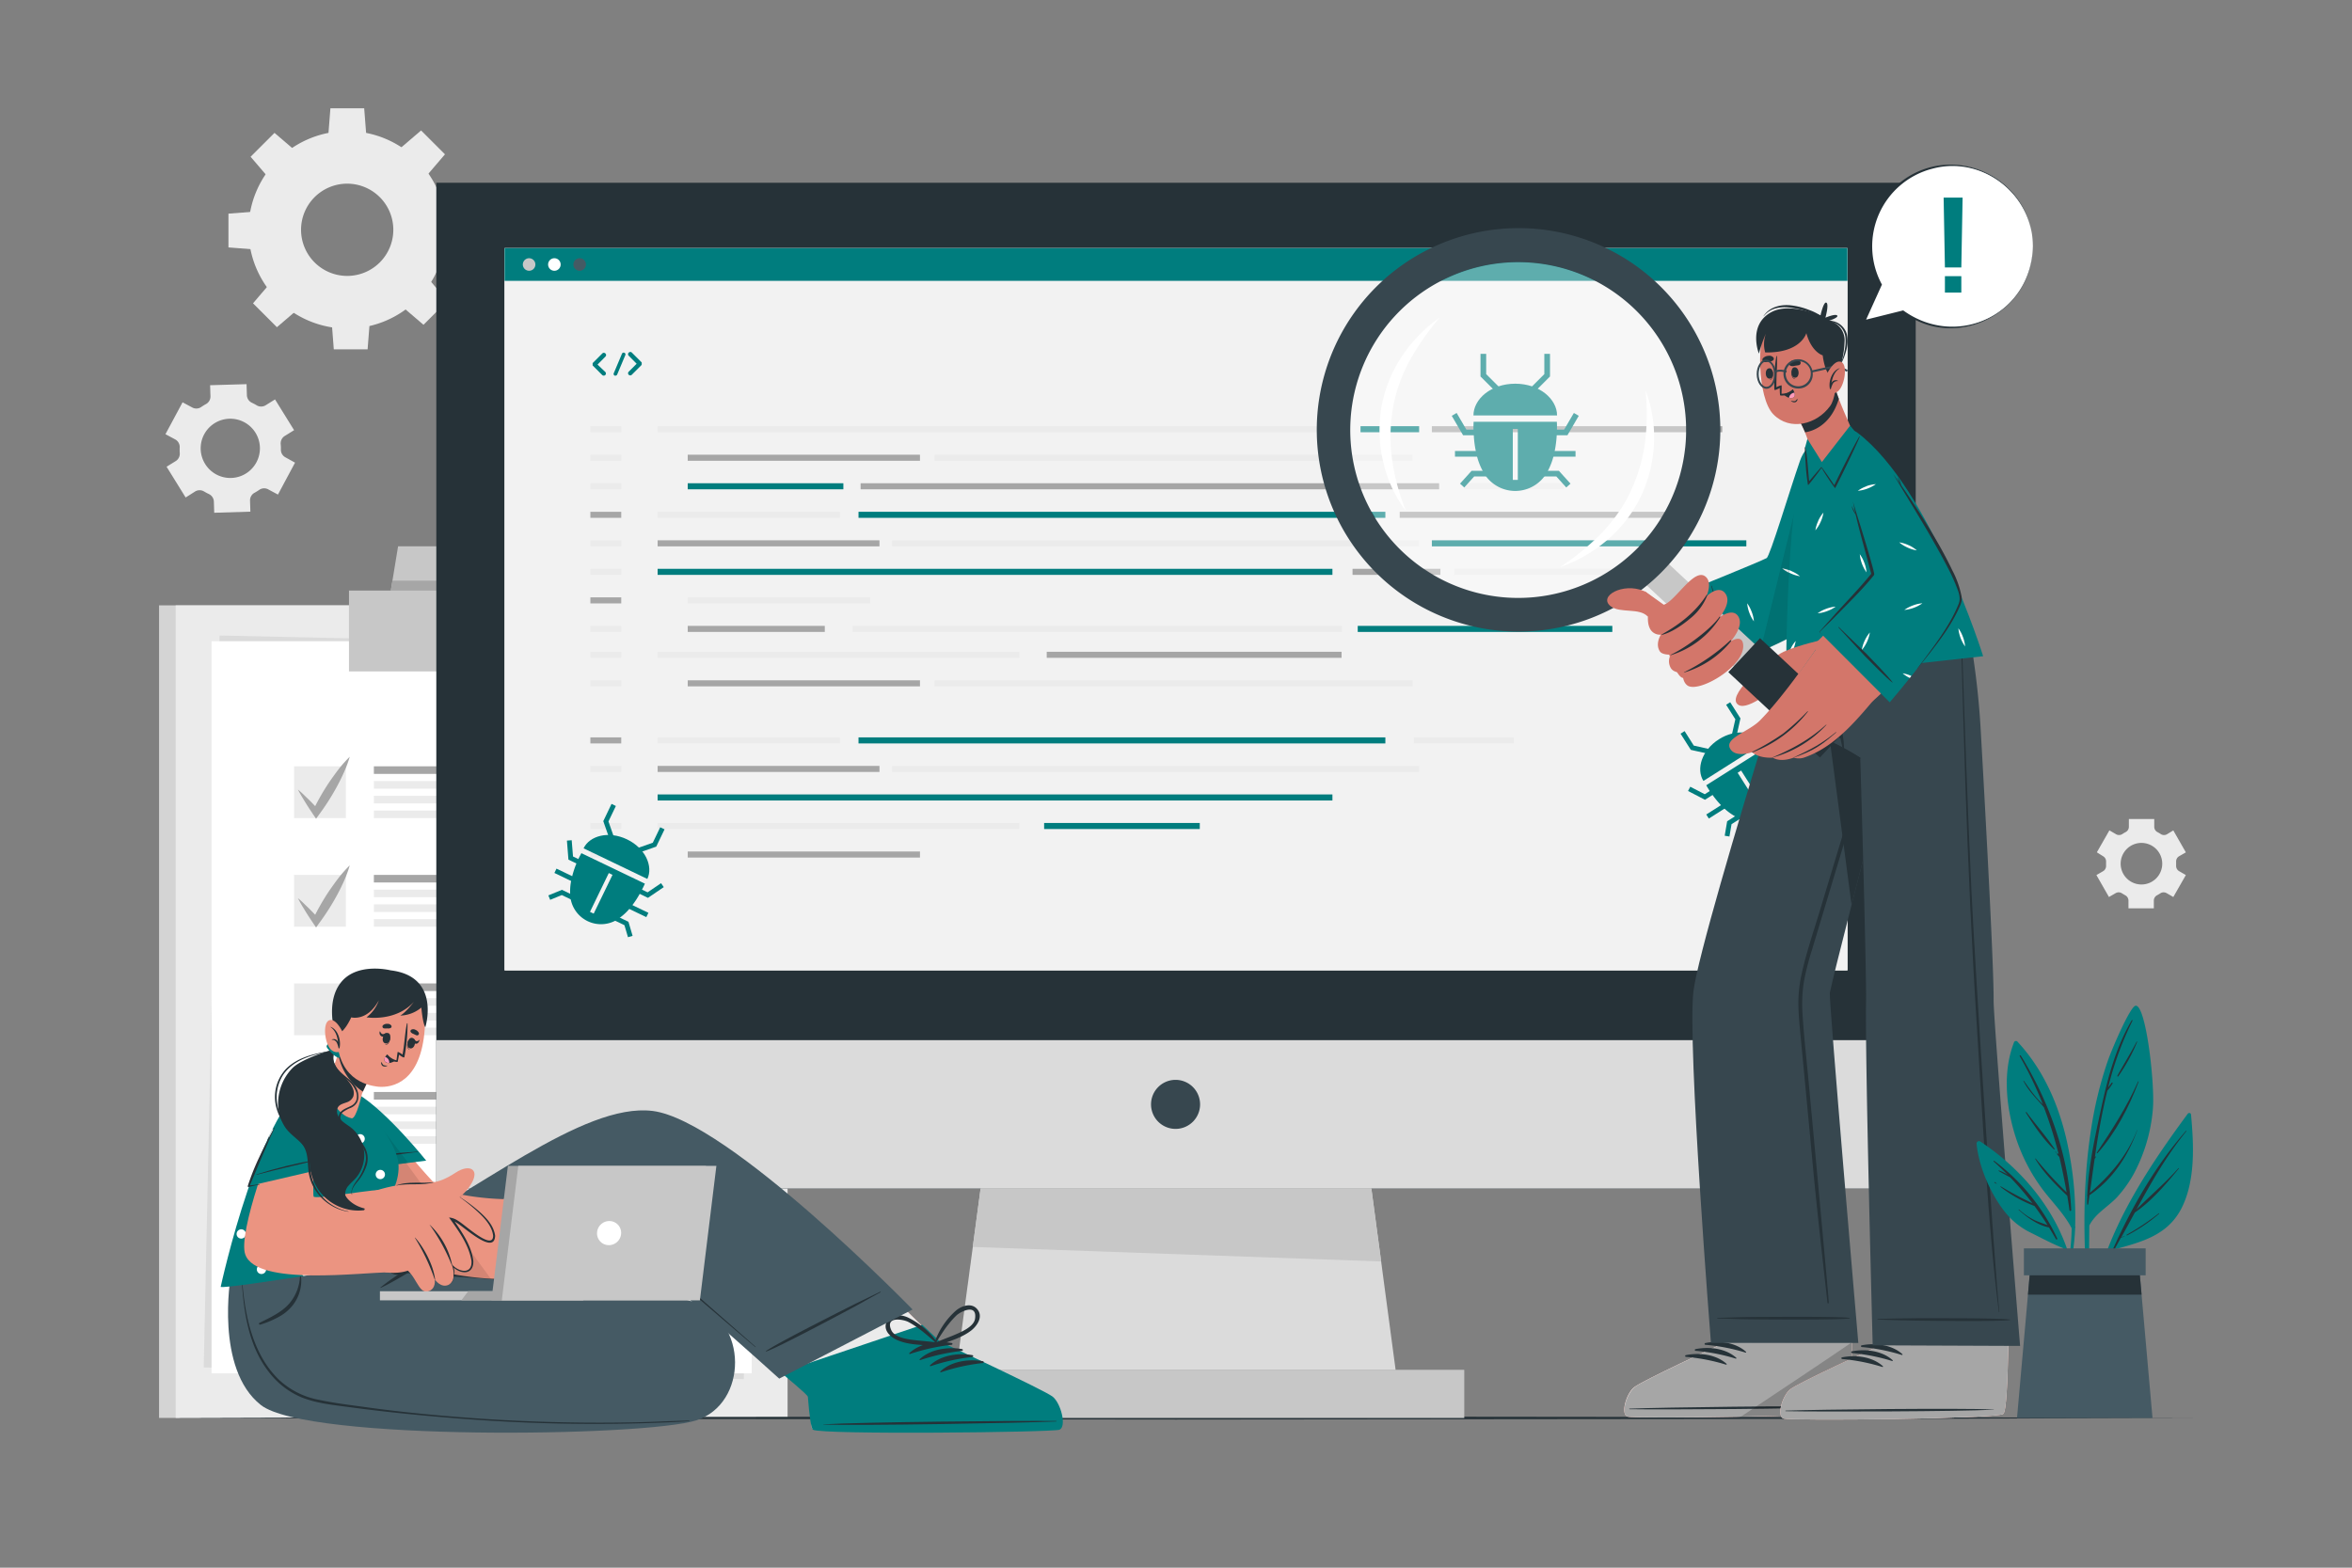 <?xml version="1.0" encoding="UTF-8" standalone="no"?>
<svg
   viewBox="0 0 750 500"
   version="1.1"
   id="svg653"
   sodipodi:docname="101.svg"
   inkscape:version="1.1.2 (0a00cf5339, 2022-02-04)"
   xmlns:inkscape="http://www.inkscape.org/namespaces/inkscape"
   xmlns:sodipodi="http://sodipodi.sourceforge.net/DTD/sodipodi-0.dtd"
   xmlns="http://www.w3.org/2000/svg"
   xmlns:svg="http://www.w3.org/2000/svg">
  <rect x="0" y="0" width="750" height="500" fill="#808080" stroke="none"/>
  <defs
     id="defs657" />
  <sodipodi:namedview
     id="namedview655"
     pagecolor="#ffffff"
     bordercolor="#666666"
     borderopacity="1.0"
     inkscape:pageshadow="2"
     inkscape:pageopacity="0.0"
     inkscape:pagecheckerboard="0"
     showgrid="false"
     inkscape:zoom="3.2017795"
     inkscape:cx="593.57617"
     inkscape:cy="200.35733"
     inkscape:window-width="1478"
     inkscape:window-height="800"
     inkscape:window-x="0"
     inkscape:window-y="0"
     inkscape:window-maximized="1"
     inkscape:current-layer="svg653" />
  <path
     d="m 62.21,156.76 a 2.74,2.74 0 0 1 2.88,0 l 0.74,0.42 c 0.25,0.13 0.5,0.26 0.76,0.38 A 2.77,2.77 0 0 1 68.2,160 l 0.11,3.54 11.53,-0.35 -0.11,-3.54 a 2.75,2.75 0 0 1 1.45,-2.49 c 0.5,-0.28 1,-0.58 1.47,-0.91 a 2.73,2.73 0 0 1 2.86,-0.18 l 3.12,1.67 5.45,-10.18 -3.08,-1.71 a 2.72,2.72 0 0 1 -1.43,-2.48 16.38,16.38 0 0 0 -0.06,-1.72 2.76,2.76 0 0 1 1.27,-2.59 l 3,-1.86 -6.08,-9.81 -3,1.87 a 2.75,2.75 0 0 1 -2.87,0 c -0.24,-0.15 -0.48,-0.29 -0.74,-0.42 -0.26,-0.13 -0.5,-0.26 -0.75,-0.38 a 2.76,2.76 0 0 1 -1.61,-2.39 l -0.11,-3.55 -11.62,0.34 0.11,3.53 a 2.73,2.73 0 0 1 -1.44,2.49 15.69,15.69 0 0 0 -1.47,0.91 2.75,2.75 0 0 1 -2.87,0.19 l -3.11,-1.67 -5.46,10.17 3.12,1.67 a 2.76,2.76 0 0 1 1.43,2.49 16.58,16.58 0 0 0 0,1.73 2.75,2.75 0 0 1 -1.19,2.63 l -3,1.86 6.08,9.81 z m 2.89,-18.22 a 9.45,9.45 0 1 1 3.9,12.8 9.47,9.47 0 0 1 -3.9,-12.8 z"
     style="fill:#ebebeb"
     id="path2" />
  <path
     d="m 670.64,273.09 a 1.91,1.91 0 0 1 0.94,1.78 c 0,0.2 0,0.4 0,0.6 0,0.2 0,0.4 0,0.6 a 1.94,1.94 0 0 1 -0.93,1.78 l -2.15,1.24 4,7 2.15,-1.24 a 1.92,1.92 0 0 1 2,0.07 c 0.34,0.22 0.69,0.42 1,0.6 a 1.93,1.93 0 0 1 1.07,1.71 v 2.48 h 8.09 v -2.48 a 1.92,1.92 0 0 1 1.06,-1.71 10.77,10.77 0 0 0 1,-0.6 1.93,1.93 0 0 1 2,-0.07 l 2.15,1.24 4,-7 -2.16,-1.25 a 1.93,1.93 0 0 1 -0.94,-1.78 c 0,-0.2 0,-0.39 0,-0.59 0,-0.2 0,-0.4 0,-0.6 a 1.93,1.93 0 0 1 0.94,-1.78 l 2.16,-1.24 -4,-7 -2.02,1.23 a 1.89,1.89 0 0 1 -2,-0.07 10.93,10.93 0 0 0 -1,-0.6 1.91,1.91 0 0 1 -1.06,-1.71 v -2.48 h -8.09 v 2.48 a 1.92,1.92 0 0 1 -1.07,1.71 9.69,9.69 0 0 0 -1,0.6 1.91,1.91 0 0 1 -2,0.07 l -2.14,-1.24 -4,7 z m 12.21,-4.25 a 6.63,6.63 0 1 1 -6.62,6.63 6.63,6.63 0 0 1 6.62,-6.63 z"
     style="fill:#ebebeb"
     id="path4" />
  <path
     d="M 79.25,73.3 A 31.49,31.49 0 1 0 110.74,41.81 31.5,31.5 0 0 0 79.25,73.3 Z M 96,73.3 A 14.71,14.71 0 1 1 110.74,88 14.72,14.72 0 0 1 96,73.3 Z"
     style="fill:#ebebeb"
     id="path6" />
  <polygon
     points="116.8,49.12 116.13,40.54 105.36,40.54 104.69,49.12 "
     style="fill:#ebebeb"
     id="polygon8"
     transform="translate(0,-6)" />
  <polygon
     points="136.3,61.76 141.89,55.22 134.27,47.61 127.74,53.2 "
     style="fill:#ebebeb"
     id="polygon10"
     transform="translate(0,-6)" />
  <polygon
     points="141.15,84.49 149.73,83.82 149.73,73.05 141.15,72.38 "
     style="fill:#ebebeb"
     id="polygon12"
     transform="translate(0,-6)" />
  <polygon
     points="128.51,104 135.04,109.59 142.66,101.97 137.07,95.43 "
     style="fill:#ebebeb"
     id="polygon14"
     transform="translate(0,-6)" />
  <polygon
     points="105.78,108.85 106.44,117.42 117.22,117.42 117.89,108.85 "
     style="fill:#ebebeb"
     id="polygon16"
     transform="translate(0,-6)" />
  <polygon
     points="86.27,96.2 80.68,102.74 88.3,110.36 94.83,104.77 "
     style="fill:#ebebeb"
     id="polygon18"
     transform="translate(0,-6)" />
  <polygon
     points="81.42,73.47 72.85,74.14 72.85,84.91 81.42,85.58 "
     style="fill:#ebebeb"
     id="polygon20"
     transform="translate(0,-6)" />
  <polygon
     points="94.06,53.97 87.53,48.38 79.91,55.99 85.5,62.53 "
     style="fill:#ebebeb"
     id="polygon22"
     transform="translate(0,-6)" />
  <path
     d="m 97.35,275.05 a 3.51,3.51 0 0 1 0,5 3.56,3.56 0 0 1 -2.44,1 3.74,3.74 0 0 1 -2.56,-1 L 76.71,264.19 a 0.41,0.41 0 0 1 -0.28,-0.33 0.7,0.7 0 0 0 -0.17,-0.11 1.66,1.66 0 0 1 -0.17,-0.45 0.32,0.32 0 0 1 -0.17,-0.22 c 0,-0.11 0,-0.28 -0.1,-0.34 -0.1,-0.06 -0.12,-0.22 -0.12,-0.27 v -0.39 c 0,-0.12 -0.06,-0.17 -0.06,-0.34 0,-0.17 0.06,-0.22 0.06,-0.28 v -0.38 c 0,-0.12 0.12,-0.17 0.12,-0.23 0,-0.06 0.05,-0.28 0.1,-0.45 0.05,-0.17 0.06,0 0.06,-0.1 a 3.9,3.9 0 0 1 0.28,-0.51 0.11,0.11 0 0 1 0.11,-0.11 1.08,1.08 0 0 1 0.34,-0.39 l 15.64,-15.86 a 3.61,3.61 0 0 1 5,0 3.51,3.51 0 0 1 0,5 l -13.18,13.3 z"
     style="fill:#ebebeb"
     id="path28" />
  <path
     d="m 111.53,276.83 13.64,-32.46 a 3.09,3.09 0 0 1 4.06,-1.61 3,3 0 0 1 1.56,4 l -13.64,32.51 a 3.08,3.08 0 0 1 -2.84,1.84 2.78,2.78 0 0 1 -1.11,-0.22 3,3 0 0 1 -1.67,-4.06 z"
     style="fill:#ebebeb"
     id="path30" />
  <path
     d="m 157.72,263.75 a 0,0 0 0 0 -0.05,0.05 3,3 0 0 1 -0.4,0.39 l -15.64,15.87 a 3.62,3.62 0 0 1 -5,0 3.51,3.51 0 0 1 0,-5 l 13.18,-13.31 -13.18,-13.3 a 3.51,3.51 0 0 1 0,-5 3.61,3.61 0 0 1 5,0 l 15.64,15.86 a 3,3 0 0 1 0.4,0.39 c 0.05,0 0.05,0.11 0.05,0.11 0.11,0.23 0.22,0.34 0.28,0.51 0.06,0.17 0.06,0.05 0.06,0.1 a 2.4,2.4 0 0 0 0.16,0.51 c 0,0 0.06,0 0.06,0.17 v 0.38 c 0,0.06 0.06,0.22 0.06,0.28 0,0.06 -0.06,0.22 -0.06,0.28 v 0.45 c 0,0 -0.06,0 -0.06,0.11 a 3.77,3.77 0 0 0 -0.16,0.5 c 0,0.05 -0.06,0.05 -0.06,0.16 0,0.11 -0.17,0.26 -0.28,0.49 z"
     style="fill:#ebebeb"
     id="path32" />
  <rect
     x="50.72"
     y="193.08"
     width="195.12"
     height="259.17"
     style="fill:#ebebeb"
     id="rect34" />
  <g
     style="opacity:0.1"
     id="g38"
     transform="translate(0,-6)">
    <rect
       x="50.72"
       y="199.08"
       width="195.12"
       height="259.17"
       id="rect36" />
  </g>
  <rect
     x="56.02"
     y="193.08"
     width="195.12"
     height="259.17"
     style="fill:#ebebeb"
     id="rect40" />
  <rect
     x="63.362"
     y="206.447"
     width="172.25"
     height="233.5"
     transform="rotate(-0.73)"
     style="fill:#ebebeb"
     id="rect42" />
  <rect
     x="-434.629"
     y="74.384"
     width="233.5"
     height="172.25"
     transform="rotate(-88.76)"
     style="fill:#dbdbdb"
     id="rect44" />
  <rect
     x="67.46"
     y="204.52"
     width="172.25"
     height="233.5"
     style="fill:#ffffff"
     id="rect46" />
  <rect
     x="93.77"
     y="244.41"
     width="16.52"
     height="16.52"
     style="fill:#ebebeb"
     id="rect48" />
  <rect
     x="119.22"
     y="244.41"
     width="53.53"
     height="2.42"
     style="fill:#a6a6a6"
     id="rect50" />
  <rect
     x="119.22"
     y="249.11"
     width="94.17"
     height="2.42"
     style="fill:#ebebeb"
     id="rect52" />
  <rect
     x="119.22"
     y="253.81"
     width="94.17"
     height="2.42"
     style="fill:#ebebeb"
     id="rect54" />
  <rect
     x="119.22"
     y="258.51"
     width="94.17"
     height="2.42"
     style="fill:#ebebeb"
     id="rect56" />
  <path
     d="m 95,251.82 c 0.61,0.51 1.19,1 1.77,1.57 0.58,0.57 1.13,1.09 1.69,1.63 1.11,1.1 2.19,2.24 3.24,3.38 l -1.89,0.12 a 73.61,73.61 0 0 1 5.14,-9 c 1,-1.45 2,-2.86 3.06,-4.22 a 38.3,38.3 0 0 1 3.52,-3.94 38.44,38.44 0 0 1 -1.84,4.95 c -0.71,1.6 -1.48,3.15 -2.31,4.67 a 75.06,75.06 0 0 1 -5.59,8.76 l -1,1.38 -0.86,-1.26 c -0.87,-1.29 -1.73,-2.59 -2.55,-3.93 -0.4,-0.67 -0.82,-1.33 -1.21,-2 -0.39,-0.67 -0.82,-1.4 -1.17,-2.11 z"
     style="fill:#a6a6a6"
     id="path58" />
  <rect
     x="93.77"
     y="279.04"
     width="16.52"
     height="16.52"
     style="fill:#ebebeb"
     id="rect60" />
  <rect
     x="119.22"
     y="279.04"
     width="53.53"
     height="2.42"
     style="fill:#a6a6a6"
     id="rect62" />
  <rect
     x="119.22"
     y="283.74"
     width="94.17"
     height="2.42"
     style="fill:#ebebeb"
     id="rect64" />
  <rect
     x="119.22"
     y="288.44"
     width="94.17"
     height="2.42"
     style="fill:#ebebeb"
     id="rect66" />
  <rect
     x="119.22"
     y="293.14"
     width="94.17"
     height="2.42"
     style="fill:#ebebeb"
     id="rect68" />
  <path
     d="m 95,286.46 c 0.61,0.51 1.19,1 1.77,1.58 0.58,0.58 1.13,1.08 1.69,1.63 1.11,1.1 2.19,2.23 3.24,3.37 l -1.89,0.12 a 74.36,74.36 0 0 1 5.14,-9 c 1,-1.44 2,-2.85 3.06,-4.22 a 39.38,39.38 0 0 1 3.52,-3.94 38.58,38.58 0 0 1 -1.84,5 q -1.07,2.38 -2.31,4.67 a 75.79,75.79 0 0 1 -5.59,8.75 l -1,1.39 -0.86,-1.27 c -0.87,-1.29 -1.73,-2.59 -2.55,-3.92 -0.4,-0.68 -0.82,-1.34 -1.21,-2 -0.39,-0.66 -0.82,-1.45 -1.17,-2.16 z"
     style="fill:#a6a6a6"
     id="path70" />
  <rect
     x="93.77"
     y="313.66"
     width="16.52"
     height="16.52"
     style="fill:#ebebeb"
     id="rect72" />
  <rect
     x="119.22"
     y="313.66"
     width="53.53"
     height="2.42"
     style="fill:#a6a6a6"
     id="rect74" />
  <rect
     x="119.22"
     y="318.36"
     width="94.17"
     height="2.42"
     style="fill:#ebebeb"
     id="rect76" />
  <rect
     x="119.22"
     y="323.06"
     width="94.17"
     height="2.42"
     style="fill:#ebebeb"
     id="rect78" />
  <rect
     x="119.22"
     y="327.76"
     width="94.17"
     height="2.42"
     style="fill:#ebebeb"
     id="rect80" />
  <rect
     x="93.77"
     y="348.28"
     width="16.52"
     height="16.52"
     style="fill:#ebebeb"
     id="rect82" />
  <rect
     x="119.22"
     y="348.28"
     width="53.53"
     height="2.42"
     style="fill:#a6a6a6"
     id="rect84" />
  <rect
     x="119.22"
     y="352.98"
     width="94.17"
     height="2.42"
     style="fill:#ebebeb"
     id="rect86" />
  <rect
     x="119.22"
     y="357.68"
     width="94.17"
     height="2.42"
     style="fill:#ebebeb"
     id="rect88" />
  <rect
     x="119.22"
     y="362.38"
     width="94.17"
     height="2.42"
     style="fill:#ebebeb"
     id="rect90" />
  <rect
     x="111.28"
     y="188.35"
     width="84.61"
     height="25.79"
     style="fill:#c7c7c7"
     id="rect92" />
  <path
     d="m 179.45,174.25 h -52.51 l -2.32,14.1 h 57.93 z m -25.87,10.15 a 3.1,3.1 0 1 1 3.1,-3.1 3.09,3.09 0 0 1 -3.1,3.1 z"
     style="fill:#c7c7c7"
     id="path94" />
  <polygon
     points="124.62,194.35 125.14,191.2 181.85,191.2 182.55,194.35 "
     style="fill:#a6a6a6"
     id="polygon96"
     transform="translate(0,-6)" />
  <g
     id="freepik--Floor--inject-5"
     transform="translate(0,-6)">
    <polygon
       points="375,457.75 537.14,457.92 618.21,458.01 699.28,458.25 618.21,458.5 537.14,458.59 375,458.75 212.86,458.58 131.79,458.5 50.72,458.25 131.79,458.01 212.86,457.92 "
       style="fill:#263238"
       id="polygon99" />
  </g>
  <rect
     x="139.13"
     y="58.29"
     width="471.75"
     height="320.78"
     style="fill:#263238"
     id="rect102" />
  <rect
     x="139.13"
     y="331.75"
     width="471.75"
     height="47.32"
     style="fill:#dbdbdb"
     id="rect104" />
  <rect
     x="283.07"
     y="436.89"
     width="183.85"
     height="15.36"
     style="fill:#c7c7c7"
     id="rect106" />
  <polygon
     points="309.19,411.22 309.54,408.72 309.58,408.33 309.7,407.46 310.04,404.96 310.2,403.7 312.69,385.07 437.3,385.07 439.65,402.65 439.77,403.49 440.16,406.4 440.26,407.25 440.42,408.33 440.66,410.16 440.77,411.01 441.16,413.94 441.27,414.77 445.03,442.9 304.97,442.9 308.52,416.24 308.7,414.98 309.03,412.48 "
     style="fill:#dbdbdb"
     id="polygon108"
     transform="translate(0,-6)" />
  <path
     d="m 382.68,352.22 a 7.82,7.82 0 1 1 -7.82,-7.81 7.82,7.82 0 0 1 7.82,7.81 z"
     style="fill:#37474f"
     id="path110" />
  <polygon
     points="310.2,403.7 312.69,385.07 437.3,385.07 440.42,408.33 "
     style="fill:#c7c7c7"
     id="polygon112"
     transform="translate(0,-6)" />
  <rect
     x="160.9"
     y="79.14"
     width="428.21"
     height="230.35"
     style="fill:#ffffff"
     id="rect114" />
  <rect
     x="160.9"
     y="79.14"
     width="428.21"
     height="230.35"
     style="fill:#f2f2f2"
     id="rect116" />
  <rect
     x="160.9"
     y="79.14"
     width="428.21"
     height="10.43"
     style="fill:#007d7e"
     id="rect118" />
  <path
     d="m 170.72,84.36 a 2,2 0 1 1 -2,-2 2,2 0 0 1 2,2 z"
     style="fill:#c7c7c7"
     id="path120" />
  <path
     d="m 178.78,84.36 a 2,2 0 1 1 -2,-2 2,2 0 0 1 2,2 z"
     style="fill:#ffffff"
     id="path122" />
  <path
     d="m 186.84,84.36 a 2,2 0 1 1 -2,-2 2,2 0 0 1 2,2 z"
     style="fill:#455a64"
     id="path124" />
  <rect
     x="188.26"
     y="135.93"
     width="9.84"
     height="1.93"
     style="fill:#ebebeb"
     id="rect126" />
  <rect
     x="209.7"
     y="135.93"
     width="218.09"
     height="1.93"
     style="fill:#ebebeb"
     id="rect128" />
  <rect
     x="433.84"
     y="135.93"
     width="18.69"
     height="1.93"
     style="fill:#007d7e"
     id="rect130" />
  <rect
     x="463.75"
     y="181.42"
     width="63.08"
     height="1.93"
     style="fill:#ebebeb"
     id="rect132" />
  <rect
     x="456.59"
     y="135.93"
     width="92.6"
     height="1.93"
     style="fill:#a6a6a6"
     id="rect134" />
  <rect
     x="188.26"
     y="145.03"
     width="9.84"
     height="1.93"
     style="fill:#ebebeb"
     id="rect136" />
  <rect
     x="219.3"
     y="145.03"
     width="74.06"
     height="1.93"
     style="fill:#a6a6a6"
     id="rect138" />
  <rect
     x="431.29"
     y="181.42"
     width="28.02"
     height="1.93"
     style="fill:#a6a6a6"
     id="rect140" />
  <rect
     x="209.7"
     y="172.33"
     width="70.74"
     height="1.93"
     style="fill:#a6a6a6"
     id="rect142" />
  <rect
     x="219.3"
     y="154.13"
     width="49.63"
     height="1.93"
     style="fill:#007d7e"
     id="rect144" />
  <rect
     x="446.34"
     y="163.23"
     width="94.02"
     height="1.93"
     style="fill:#a6a6a6"
     id="rect146" />
  <rect
     x="333.78"
     y="207.88"
     width="94.02"
     height="1.93"
     style="fill:#a6a6a6"
     id="rect148" />
  <rect
     x="274.43"
     y="154.13"
     width="184.48"
     height="1.93"
     style="fill:#a6a6a6"
     id="rect150" />
  <rect
     x="209.7"
     y="181.42"
     width="215.18"
     height="1.93"
     style="fill:#007d7e"
     id="rect152" />
  <rect
     x="298.01"
     y="145.03"
     width="152.43"
     height="1.93"
     style="fill:#ebebeb"
     id="rect154" />
  <rect
     x="466.8"
     y="154.13"
     width="31.91"
     height="1.93"
     style="fill:#ebebeb"
     id="rect156" />
  <rect
     x="188.26"
     y="154.13"
     width="9.84"
     height="1.93"
     style="fill:#ebebeb"
     id="rect158" />
  <rect
     x="188.26"
     y="163.23"
     width="9.84"
     height="1.93"
     style="fill:#a6a6a6"
     id="rect160" />
  <rect
     x="209.7"
     y="163.23"
     width="58.15"
     height="1.93"
     style="fill:#ebebeb"
     id="rect162" />
  <rect
     x="219.3"
     y="190.52"
     width="58.15"
     height="1.93"
     style="fill:#ebebeb"
     id="rect164" />
  <rect
     x="432.95"
     y="199.62"
     width="81.18"
     height="1.93"
     style="fill:#007d7e"
     id="rect166" />
  <rect
     x="271.88"
     y="199.62"
     width="155.99"
     height="1.93"
     style="fill:#ebebeb"
     id="rect168" />
  <rect
     x="219.3"
     y="199.62"
     width="43.71"
     height="1.93"
     style="fill:#a6a6a6"
     id="rect170" />
  <rect
     x="284.45"
     y="172.33"
     width="168.08"
     height="1.93"
     style="fill:#ebebeb"
     id="rect172" />
  <rect
     x="456.59"
     y="172.33"
     width="100.28"
     height="1.93"
     style="fill:#007d7e"
     id="rect174" />
  <rect
     x="273.76"
     y="163.23"
     width="168"
     height="1.93"
     style="fill:#007d7e"
     id="rect176" />
  <rect
     x="188.26"
     y="172.33"
     width="9.84"
     height="1.93"
     style="fill:#ebebeb"
     id="rect178" />
  <rect
     x="188.26"
     y="181.42"
     width="9.84"
     height="1.93"
     style="fill:#ebebeb"
     id="rect180" />
  <rect
     x="188.26"
     y="190.52"
     width="9.84"
     height="1.93"
     style="fill:#a6a6a6"
     id="rect182" />
  <rect
     x="188.26"
     y="199.62"
     width="9.84"
     height="1.93"
     style="fill:#ebebeb"
     id="rect184" />
  <rect
     x="188.26"
     y="207.88"
     width="9.84"
     height="1.93"
     style="fill:#ebebeb"
     id="rect186" />
  <rect
     x="209.7"
     y="207.88"
     width="115.36"
     height="1.93"
     style="fill:#ebebeb"
     id="rect188" />
  <rect
     x="188.26"
     y="216.98"
     width="9.84"
     height="1.93"
     style="fill:#ebebeb"
     id="rect190" />
  <rect
     x="219.3"
     y="216.98"
     width="74.06"
     height="1.93"
     style="fill:#a6a6a6"
     id="rect192" />
  <rect
     x="209.7"
     y="244.28"
     width="70.74"
     height="1.93"
     style="fill:#a6a6a6"
     id="rect194" />
  <rect
     x="332.95"
     y="262.48"
     width="49.63"
     height="1.93"
     style="fill:#007d7e"
     id="rect196" />
  <rect
     x="209.7"
     y="253.38"
     width="215.18"
     height="1.93"
     style="fill:#007d7e"
     id="rect198" />
  <rect
     x="298.01"
     y="216.98"
     width="152.43"
     height="1.93"
     style="fill:#ebebeb"
     id="rect200" />
  <rect
     x="450.87"
     y="235.18"
     width="31.85"
     height="1.93"
     style="fill:#ebebeb"
     id="rect202" />
  <rect
     x="188.26"
     y="235.18"
     width="9.84"
     height="1.93"
     style="fill:#a6a6a6"
     id="rect204" />
  <rect
     x="209.7"
     y="235.18"
     width="58.15"
     height="1.93"
     style="fill:#ebebeb"
     id="rect206" />
  <rect
     x="284.45"
     y="244.28"
     width="168.08"
     height="1.93"
     style="fill:#ebebeb"
     id="rect208" />
  <rect
     x="273.76"
     y="235.18"
     width="168"
     height="1.93"
     style="fill:#007d7e"
     id="rect210" />
  <rect
     x="188.26"
     y="244.28"
     width="9.84"
     height="1.93"
     style="fill:#ebebeb"
     id="rect212" />
  <rect
     x="188.26"
     y="262.48"
     width="9.84"
     height="1.93"
     style="fill:#ebebeb"
     id="rect214" />
  <rect
     x="209.7"
     y="262.48"
     width="115.36"
     height="1.93"
     style="fill:#ebebeb"
     id="rect216" />
  <rect
     x="188.26"
     y="271.58"
     width="9.84"
     height="1.93"
     style="fill:#ebebeb"
     id="rect218" />
  <rect
     x="219.3"
     y="271.58"
     width="74.06"
     height="1.93"
     style="fill:#a6a6a6"
     id="rect220" />
  <path
     d="m 193,118.62 a 0.69,0.69 0 0 1 0,1 0.72,0.72 0 0 1 -0.47,0.19 0.75,0.75 0 0 1 -0.49,-0.19 l -3,-3 a 0.07,0.07 0 0 1 -0.06,-0.06 v 0 a 0.24,0.24 0 0 1 0,-0.09 c 0,0 0,0 0,-0.06 0,-0.06 0,0 0,0 v -0.08 c 0,0 0,0 0,-0.06 0,-0.06 0,0 0,-0.06 V 116 c 0,0 0,0 0,0 0,0 0,0 0,-0.09 0,-0.09 0,0 0,0 a 0.73,0.73 0 0 1 0,-0.09 0.13,0.13 0 0 1 0.07,-0.08 l 3,-3 a 0.69,0.69 0 0 1 1,0 0.68,0.68 0 0 1 0,1 l -2.51,2.54 z"
     style="fill:#007d7e"
     id="path222" />
  <path
     d="m 195.73,119 2.6,-6.18 a 0.58,0.58 0 0 1 0.77,-0.31 0.57,0.57 0 0 1 0.3,0.75 l -2.6,6.2 a 0.6,0.6 0 0 1 -0.54,0.35 0.52,0.52 0 0 1 -0.21,0 0.58,0.58 0 0 1 -0.32,-0.81 z"
     style="fill:#007d7e"
     id="path224" />
  <path
     d="m 204.53,116.47 a 0.29,0.29 0 0 1 -0.08,0.07 l -3,3 a 0.68,0.68 0 0 1 -0.47,0.19 0.73,0.73 0 0 1 -0.48,-0.19 0.67,0.67 0 0 1 0,-1 l 2.51,-2.53 -2.51,-2.54 a 0.66,0.66 0 0 1 0,-1 0.68,0.68 0 0 1 1,0 l 3,3 a 0.2,0.2 0 0 1 0.08,0.08 c 0,0 0,0 0,0 a 0.9,0.9 0 0 1 0.05,0.09 c 0,0 0,0 0,0 a 0.38,0.38 0 0 0 0,0.1 c 0,0 0,0 0,0 V 116 c 0,0 0,0 0,0.06 0,0.06 0,0 0,0 v 0.09 c 0,0 0,0 0,0 a 0.92,0.92 0 0 0 0,0.09 c 0,0 0,0 0,0 z"
     style="fill:#007d7e"
     id="path226" />
  <g
     id="freepik--Bugs--inject-5"
     transform="translate(0,-6)">
    <path
       d="m 496.44,140.51 h -26.53 c 0,0 -0.08,1 -0.05,2.51 0,0.54 0.05,1.16 0.1,1.82 a 32.65,32.65 0 0 0 0.64,5 c 0.12,0.59 0.27,1.21 0.41,1.82 a 21.06,21.06 0 0 0 1.77,4.5 12.26,12.26 0 0 0 1.11,1.8 11.64,11.64 0 0 0 18.57,0 14.36,14.36 0 0 0 1.13,-1.8 21.42,21.42 0 0 0 1.75,-4.5 c 0.15,-0.61 0.29,-1.23 0.42,-1.82 a 35.36,35.36 0 0 0 0.64,-5 c 0,-0.66 0.07,-1.28 0.07,-1.82 a 24.1,24.1 0 0 0 -0.03,-2.51 z M 484,159.06 h -1.6 v -16.24 h 1.6 z"
       style="fill:#007d7e"
       id="path229" />
    <path
       d="m 496.51,138.51 h -26.66 c 0,-5.21 5.57,-10.13 13.33,-10.13 7.76,0 13.33,4.92 13.33,10.13 z"
       style="fill:#007d7e"
       id="path231" />
    <polygon
       points="464.49,137.71 467.59,143.02 471.68,143.02 471.68,144.83 466.55,144.83 462.93,138.62 "
       style="fill:#007d7e"
       id="polygon233" />
    <rect
       x="463.96"
       y="149.84"
       width="9.07"
       height="1.81"
       style="fill:#007d7e"
       id="rect235" />
    <polygon
       points="475.24,156.15 475.24,157.96 470.08,157.96 466.92,161.47 465.57,160.26 469.27,156.15 "
       style="fill:#007d7e"
       id="polygon237" />
    <polygon
       points="498.77,143.02 501.87,137.71 503.43,138.62 499.81,144.83 494.68,144.83 494.68,143.02 "
       style="fill:#007d7e"
       id="polygon239" />
    <rect
       x="493.33"
       y="149.84"
       width="9.07"
       height="1.81"
       style="fill:#007d7e"
       id="rect241" />
    <polygon
       points="491.12,156.15 497.09,156.15 500.79,160.26 499.44,161.47 496.28,157.96 491.12,157.96 "
       style="fill:#007d7e"
       id="polygon243" />
    <polygon
       points="473.91,118.86 473.91,125.32 480.89,132.3 479.61,133.58 472.1,126.07 472.1,118.86 "
       style="fill:#007d7e"
       id="polygon245" />
    <polygon
       points="492.45,118.86 494.26,118.86 494.26,126.07 486.75,133.58 485.47,132.3 492.45,125.32 "
       style="fill:#007d7e"
       id="polygon247" />
    <path
       d="m 205.64,287.83 -20.24,-9.72 c 0,0 -0.4,0.7 -1,1.89 -0.18,0.42 -0.39,0.9 -0.6,1.42 a 29.56,29.56 0 0 0 -1.34,4.05 c -0.12,0.49 -0.23,1 -0.35,1.54 a 18,18 0 0 0 -0.3,4.08 10.42,10.42 0 0 0 0.19,1.77 9.84,9.84 0 0 0 14.16,6.81 11.07,11.07 0 0 0 1.52,-1 17.15,17.15 0 0 0 3,-2.79 c 0.34,-0.41 0.68,-0.83 1,-1.23 a 29,29 0 0 0 2.32,-3.58 c 0.28,-0.48 0.52,-0.94 0.72,-1.36 a 19.65,19.65 0 0 0 0.92,-1.88 z m -16.32,9.56 -1.19,-0.56 6,-12.38 1.19,0.57 z"
       style="fill:#007d7e"
       id="path249" />
    <path
       d="m 206.42,286.33 -20.33,-9.77 c 1.91,-4 8,-5.68 13.88,-2.84 5.88,2.84 8.36,8.64 6.45,12.61 z"
       style="fill:#007d7e"
       id="path251" />
    <polygon
       points="182.3,273.98 182.72,279.17 185.84,280.67 185.17,282.05 181.26,280.17 180.78,274.1 "
       style="fill:#007d7e"
       id="polygon253" />
    <rect
       x="179.82"
       y="281.55"
       width="1.53"
       height="7.68"
       transform="rotate(-64.33,180.587,285.396)"
       style="fill:#007d7e"
       id="rect255" />
    <polygon
       points="183.74,291.99 183.07,293.36 179.14,291.47 175.44,292.99 174.86,291.58 179.19,289.8 "
       style="fill:#007d7e"
       id="polygon257" />
    <polygon
       points="206.5,290.6 210.8,287.68 211.66,288.94 206.62,292.36 202.71,290.48 203.38,289.1 "
       style="fill:#007d7e"
       id="polygon259" />
    <rect
       x="202.21"
       y="292.31"
       width="1.53"
       height="7.67"
       transform="rotate(-64.33,202.989,296.156)"
       style="fill:#007d7e"
       id="rect261" />
    <polygon
       points="195.85,297.81 200.4,299.99 201.72,304.48 200.25,304.91 199.12,301.08 195.19,299.19 "
       style="fill:#007d7e"
       id="polygon263" />
    <polygon
       points="196.39,263.06 194.02,267.99 196.79,275.87 195.34,276.37 192.37,267.9 195.01,262.39 "
       style="fill:#007d7e"
       id="polygon265" />
    <polygon
       points="210.53,269.85 211.91,270.51 209.26,276.02 200.79,278.99 200.28,277.55 208.16,274.78 "
       style="fill:#007d7e"
       id="polygon267" />
    <path
       d="m 563.09,244.45 -19,12 c 0,0 0.38,0.72 1.1,1.82 0.26,0.37 0.56,0.8 0.89,1.25 a 27.52,27.52 0 0 0 2.72,3.28 c 0.36,0.37 0.74,0.74 1.12,1.11 a 17.79,17.79 0 0 0 3.31,2.42 9.85,9.85 0 0 0 1.6,0.78 9.83,9.83 0 0 0 13.27,-8.41 11.88,11.88 0 0 0 0,-1.79 18.14,18.14 0 0 0 -0.79,-4 c -0.17,-0.51 -0.35,-1 -0.53,-1.49 a 29.23,29.23 0 0 0 -1.8,-3.86 c -0.27,-0.5 -0.53,-0.95 -0.77,-1.33 -0.63,-1.12 -1.12,-1.78 -1.12,-1.78 z m -0.53,18.92 -1.11,0.7 -7.35,-11.6 1.11,-0.71 z"
       style="fill:#007d7e"
       id="path269" />
    <path
       d="m 562.23,243 -19.05,12.07 c -2.36,-3.73 -0.6,-9.76 4.94,-13.28 5.54,-3.52 11.76,-2.52 14.11,1.21 z"
       style="fill:#007d7e"
       id="path271" />
    <polygon
       points="538.99,256.92 543.61,259.31 546.53,257.46 547.35,258.75 543.68,261.08 538.28,258.28 "
       style="fill:#007d7e"
       id="polygon273" />
    <rect
       x="543.91"
       y="263.65"
       width="7.68"
       height="1.53"
       transform="rotate(-32.36,547.66,264.407)"
       style="fill:#007d7e"
       id="rect275" />
    <polygon
       points="555.02,265.23 555.84,266.53 552.15,268.86 551.48,272.8 549.97,272.55 550.75,267.94 "
       style="fill:#007d7e"
       id="polygon277" />
    <polygon
       points="565.89,245.19 565.7,239.99 567.23,239.94 567.45,246.02 563.79,248.34 562.97,247.05 "
       style="fill:#007d7e"
       id="polygon279" />
    <rect
       x="564.9"
       y="250.36"
       width="7.67"
       height="1.53"
       transform="rotate(-32.36,568.67,251.11)"
       style="fill:#007d7e"
       id="rect281" />
    <polygon
       points="566.37,258.04 570.63,255.34 575.14,256.6 574.73,258.07 570.88,257 567.19,259.33 "
       style="fill:#007d7e"
       id="polygon283" />
    <polygon
       points="537.18,239.18 540.11,243.8 548.26,245.63 547.92,247.12 539.16,245.16 535.89,240 "
       style="fill:#007d7e"
       id="polygon285" />
    <polygon
       points="550.43,230.78 551.72,229.97 554.99,235.12 553.03,243.89 551.53,243.55 553.36,235.41 "
       style="fill:#007d7e"
       id="polygon287" />
  </g>
  <path
     d="M 648.23,78.59 A 25.85,25.85 0 0 1 607,99.35 l -12.67,3.23 5.28,-11.79 a 25.85,25.85 0 1 1 48.64,-12.2 z"
     style="fill:#ffffff"
     id="path290" />
  <path
     d="m 648.23,78.59 c -0.13,21.85 -25.05,33.35 -41.16,21.1 l -12.65,3.31 -0.88,0.23 0.37,-0.83 5.24,-11.81 V 91 c -5.95,-10.58 -3.06,-24.87 6.34,-32.47 17,-14 42.67,-2 42.73,20 z m 0,0 C 648.31,62.07 632.14,49.44 616.16,53.81 A 25.55,25.55 0 0 0 600,90.56 l 0.11,0.21 -0.11,0.23 -5.32,11.78 -0.51,-0.61 12.72,-3.17 c 17.28,12.5 40.92,1.16 41.34,-20.41 z"
     style="fill:#263238"
     id="path292" />
  <polygon
     points="619.78,69.01 620.19,91.29 625.42,91.29 625.83,69.01 "
     style="fill:#007d7e"
     id="polygon294"
     transform="translate(0,-6)" />
  <rect
     x="-625.42"
     y="-93.31"
     width="5.23"
     height="5.23"
     transform="scale(-1)"
     style="fill:#007d7e"
     id="rect296" />
  <g
     id="freepik--character-2--inject-5"
     transform="translate(0,-6)">
    <path
       d="m 519,457.81 c 2.29,0.74 67.53,-0.11 70,-1.72 0.94,-0.6 1.37,-10.11 1.56,-21.62 0,-0.12 0,-0.24 0,-0.36 0,-2.38 0.07,-4.82 0.07,-7.29 0,-0.35 0,-0.69 0,-1 l -3.16,-33.82 -43.64,0.43 4.3,33.53 v 1.33 l 0.27,6.94 v 0.72 c 0,0 -24.83,11.49 -27.35,13.55 -2.52,2.06 -4.36,8.58 -2.05,9.31 z"
       style="fill:#d3766a"
       id="path306" />
    <path
       d="m 519,457.81 c 2.29,0.74 67.53,-0.11 70,-1.72 0.94,-0.6 1.37,-10.11 1.56,-21.62 0,-0.12 0,-0.24 0,-0.36 0,-2.38 0.07,-4.82 0.07,-7.29 0,-0.35 0,-0.69 0,-1 l -42.51,0.12 v 1.33 l 0.27,6.94 v 0.72 c 0,0 -24.83,11.49 -27.35,13.55 -2.52,2.06 -4.35,8.6 -2.04,9.33 z"
       style="fill:#ebebeb"
       id="path308" />
    <path
       d="m 519,457.8 c 1.18,0.38 18.91,0.34 36.23,0 3.49,-0.07 6.95,-0.15 10.25,-0.24 12.36,-0.34 22.57,-0.85 23.52,-1.46 0.95,-0.61 1.37,-9.85 1.56,-21.14 0,-0.16 0,-0.32 0,-0.48 0,-0.16 0,-0.25 0,-0.37 v 0 l -42,0.08 v 0.72 c 0,0 -24.84,11.48 -27.35,13.54 -2.51,2.06 -4.52,8.62 -2.21,9.35 z"
       style="fill:#a6a6a6"
       id="path310" />
    <path
       d="m 519.68,455.27 c 11,-0.42 55.39,-1 66.29,-0.61 0.08,0 0.08,0.06 0,0.06 -10.89,0.65 -55.28,0.92 -66.28,0.73 -0.24,-0.01 -0.24,-0.17 -0.01,-0.18 z"
       style="fill:#263238"
       id="path312" />
    <path
       d="m 543.76,434.36 c 4.32,-0.86 9.62,-0.27 13,2.78 0.13,0.11 0,0.3 -0.18,0.25 a 60.89,60.89 0 0 0 -12.76,-2.48 0.28,0.28 0 0 1 -0.06,-0.55 z"
       style="fill:#263238"
       id="path314" />
    <path
       d="m 540.66,436.29 c 4.32,-0.87 9.62,-0.27 13,2.77 0.13,0.12 0,0.3 -0.18,0.26 a 60.91,60.91 0 0 0 -12.76,-2.49 0.272,0.272 0 0 1 -0.06,-0.54 z"
       style="fill:#263238"
       id="path316" />
    <path
       d="m 537.56,438.21 c 4.32,-0.86 9.62,-0.27 13,2.77 0.13,0.12 0,0.3 -0.18,0.26 a 60.89,60.89 0 0 0 -12.76,-2.48 0.28,0.28 0 0 1 -0.06,-0.55 z"
       style="fill:#263238"
       id="path318" />
    <path
       d="m 555.2,457.79 c 3.49,-0.07 6.95,-0.15 10.25,-0.24 12.36,-0.34 22.57,-0.85 23.52,-1.46 0.95,-0.61 1.37,-9.85 1.56,-21.14 0,-0.16 0,-0.32 0,-0.48 0,-0.16 0,-0.25 0,-0.37 v 0 c -5.79,4.04 -26.09,17.55 -35.33,23.69 z"
       style="opacity:0.2"
       id="path320" />
    <path
       d="m 545.58,434.33 h 47 c 0,0 -9.46,-109.75 -9.09,-111.67 0.47,-2.46 3.24,-13.56 6.94,-28.08 1.16,-4.54 2.4,-9.41 3.7,-14.46 3.5,-13.65 7.37,-28.58 10.73,-41.56 5,-19.45 9,-34.57 9,-34.57 H 574 c 0,0 -4.64,14.72 -10.49,33.86 C 554,269 541.26,311.78 540,322.19 c -2,16.81 5.58,112.14 5.58,112.14 z"
       style="fill:#37474f"
       id="path322" />
    <path
       d="m 547.66,426.31 c 7.18,-0.15 5.12,-0.21 12.3,-0.28 3.51,0 26.59,-0.23 29.87,0.31 0.07,0 0.07,0.14 0,0.15 -3.28,0.54 -26.36,0.34 -29.87,0.31 -7.18,-0.07 -5.12,-0.13 -12.3,-0.28 a 0.11,0.11 0 0 1 0,-0.21 z"
       style="fill:#263238"
       id="path324" />
    <path
       d="m 574.64,316 c 1.54,-6.79 3.84,-13.45 5.85,-20.12 q 6.1,-20.31 12.29,-40.62 3.08,-10.14 6.2,-20.29 1.57,-5.11 3.17,-10.24 c 1,-3.33 2.23,-6.64 3.17,-10 0.39,-1.37 0.6,-0.62 0.11,1.12 -1,3.5 -2,7 -3,10.51 q -3,10.38 -6.12,20.76 -6.11,20.64 -12.32,41.27 -3.11,10.34 -6.22,20.68 a 83.68,83.68 0 0 0 -2.54,10 46.15,46.15 0 0 0 -0.42,10.7 c 0.45,7.19 1.29,14.37 1.95,21.54 0.66,7.17 1.33,14.38 2,21.56 q 2,21.46 3.93,42.92 c 0.17,1.81 0.32,3.63 0.46,5.44 0.05,0.61 -0.38,0.68 -0.44,0.1 -1.55,-14.15 -3.23,-28.46 -4.55,-42.62 -1.32,-14.16 -2.65,-28.2 -4,-42.29 -0.33,-3.54 -0.7,-7.09 -0.71,-10.64 a 44.08,44.08 0 0 1 1.19,-9.78 z"
       style="fill:#263238"
       id="path326" />
    <path
       d="m 578.54,204 c 2.76,21.39 8,61.5 11.88,90.59 9,-35.25 23.42,-90.59 23.42,-90.59 z"
       style="fill:#263238"
       id="path328" />
    <path
       d="m 568.76,458.44 c 2.28,0.74 67.53,0.14 70,-1.47 1,-0.59 1.41,-10.1 1.65,-21.61 V 435 c 0.05,-2.38 0.09,-4.82 0.11,-7.29 0,-0.35 0,-0.69 0,-1 0.16,-16.61 -1,-33.84 -1,-33.84 l -42.65,0.27 1.13,33.51 v 1.33 l 0.24,6.94 v 0.71 c 0,0 -24.87,11.41 -27.4,13.45 -2.53,2.04 -4.37,8.62 -2.08,9.36 z"
       style="fill:#d3766a"
       id="path330" />
    <path
       d="m 568.76,458.44 c 2.28,0.74 67.53,0.14 70,-1.47 1,-0.59 1.41,-10.1 1.65,-21.61 V 435 c 0.05,-2.38 0.09,-4.82 0.11,-7.29 0,-0.35 0,-0.69 0,-1 h -42.5 v 1.33 l 0.24,6.94 v 0.71 c 0,0 -24.87,11.41 -27.4,13.45 -2.53,2.04 -4.39,8.56 -2.1,9.3 z"
       style="fill:#ebebeb"
       id="path332" />
    <path
       d="m 568.76,458.44 c 2.28,0.74 67.53,0.14 70,-1.47 1,-0.59 1.41,-10.1 1.65,-21.61 V 435 l -42.1,-0.08 v 0.71 c 0,0 -24.87,11.41 -27.4,13.45 -2.53,2.04 -4.44,8.62 -2.15,9.36 z"
       style="fill:#a6a6a6"
       id="path334" />
    <path
       d="m 569.47,455.9 c 11,-0.37 55.39,-0.84 66.29,-0.37 0.08,0 0.08,0.06 0,0.07 -10.9,0.61 -55.29,0.71 -66.29,0.48 -0.23,-0.01 -0.23,-0.17 0,-0.18 z"
       style="fill:#263238"
       id="path336" />
    <path
       d="m 593.63,435.08 c 4.32,-0.85 9.62,-0.23 13,2.82 0.13,0.12 0,0.3 -0.18,0.26 a 60.76,60.76 0 0 0 -12.75,-2.53 0.28,0.28 0 0 1 -0.07,-0.55 z"
       style="fill:#263238"
       id="path338" />
    <path
       d="m 590.52,437 c 4.32,-0.84 9.62,-0.23 13,2.82 0.13,0.12 0,0.3 -0.18,0.26 a 60.85,60.85 0 0 0 -12.76,-2.53 0.28,0.28 0 0 1 -0.06,-0.55 z"
       style="fill:#263238"
       id="path340" />
    <path
       d="m 587.41,438.91 c 4.32,-0.85 9.62,-0.24 13,2.82 0.13,0.11 0,0.3 -0.18,0.25 a 61.41,61.41 0 0 0 -12.75,-2.53 0.272,0.272 0 0 1 -0.07,-0.54 z"
       style="fill:#263238"
       id="path342" />
    <path
       d="m 575.31,204 c 0,0 0.91,19.06 5.28,34.15 0.35,1.25 0.72,2.48 1.13,3.65 a 70.76,70.76 0 0 1 11.48,5.9 c 0,0 0.46,15.33 0.92,32.43 0.51,19.11 1,40.43 0.93,44.95 -0.4,16.92 2.11,110 2.11,110 l 47,0.19 c 0,0 -8.5,-103.89 -8.44,-110.09 0.09,-10 -2.27,-54 -4.1,-86.09 a 254.47,254.47 0 0 0 -4.39,-35 z"
       style="fill:#37474f"
       id="path344" />
    <path
       d="m 598.77,426.66 c 7.18,-0.12 5.12,-0.19 12.3,-0.23 3.51,0 26.59,-0.12 29.87,0.44 0.07,0 0.07,0.13 0,0.15 -3.28,0.53 -26.36,0.23 -29.88,0.18 -7.17,-0.1 -5.11,-0.15 -12.29,-0.33 -0.13,-0.01 -0.13,-0.21 0,-0.21 z"
       style="fill:#263238"
       id="path346" />
    <path
       d="m 625.62,210.8 c 0.87,26.21 1.79,52.43 3,78.63 1.21,26.2 7.35,120.39 8.93,135 0,0.09 -0.14,0.13 -0.15,0 -3.43,-26 -5.33,-64.49 -7,-90.65 -1.67,-26.16 -2.83,-52.37 -3.72,-78.57 -0.5,-14.82 -0.89,-29.64 -1.33,-44.46 -0.06,-0.18 0.27,-0.16 0.27,0.05 z"
       style="fill:#263238"
       id="path348" />
    <path
       d="m 579.77,240.66 a 87.09,87.09 0 0 1 13.43,7 c 0.17,0.11 0,0.37 -0.14,0.28 -4.53,-2.2 -9.16,-4.32 -13.56,-6.77 a 0.3,0.3 0 0 1 0.27,-0.51 z"
       style="fill:#263238"
       id="path350" />
    <path
       d="m 579.51,224.49 c 0.31,1.67 0.71,3.32 1.07,5 0.36,1.68 0.59,3.15 1,4.69 a 8.07,8.07 0 0 0 2.18,3.93 c 0.62,0.57 1.29,1.07 1.94,1.59 0.35,0.28 0.73,0.55 1.1,0.83 0,-0.22 -0.09,-0.44 -0.13,-0.67 -0.11,-0.63 -0.22,-1.27 -0.32,-1.9 -0.24,-1.41 -0.47,-2.82 -0.68,-4.23 -0.42,-2.77 -0.82,-5.57 -1.39,-8.31 0,-0.11 0.14,-0.15 0.17,0 0.69,2.72 1.45,5.4 2,8.15 0.3,1.34 1.35,8 1.4,8.45 0.05,0.45 0.09,1 0.1,1.46 a 5.72,5.72 0 0 1 0,1.49 c 0,0.12 -0.17,0.1 -0.22,0 v 0 a 5.83,5.83 0 0 1 -0.42,-1.44 c -0.12,-0.47 -0.23,-1 -0.32,-1.44 0,-0.17 0,-0.35 -0.07,-0.53 -0.66,-0.39 -1.27,-0.92 -1.88,-1.36 -0.61,-0.44 -1.33,-0.94 -2,-1.47 a 7.51,7.51 0 0 1 -2.39,-3.72 27.59,27.59 0 0 1 -0.78,-4.77 c -0.21,-1.89 -0.36,-3.79 -0.63,-5.66 0.08,-0.16 0.25,-0.2 0.27,-0.09 z"
       style="fill:#263238"
       id="path352" />
    <path
       d="m 583,155.63 c 0.57,21.25 -1.24,42.87 -4.11,46.69 -4.45,5.93 -32.62,17.88 -42,19.9 -3.08,0.66 -9.21,-19.88 -7.07,-22.48 2.14,-2.6 32.76,-13.2 34.33,-14.54 0.83,-0.71 5.88,-18 10,-29.65 3.85,-10.85 8.63,-6.38 8.85,0.08 z"
       style="fill:#d3766a"
       id="path354" />
    <path
       d="M 547.42,219.89 539.33,194 c 0,0 21.49,-8.69 24,-10 1.08,-0.54 7.44,-21.88 10.67,-31.1 2.12,-6.07 8.05,-8.89 9.76,3.41 1,7.2 0.75,41.85 -4.08,47.41 -3.8,4.48 -32.26,16.17 -32.26,16.17 z"
       style="fill:#007d7e"
       id="path356" />
    <path
       d="m 579.77,172.16 a 10.63,10.63 0 0 0 -0.92,3 10.8,10.8 0 0 0 1.64,-2.63 10.63,10.63 0 0 0 0.92,-3 10.8,10.8 0 0 0 -1.64,2.63 z M 548.16,215 a 11.49,11.49 0 0 0 -2.54,-0.85 l 0.11,0.36 a 12.88,12.88 0 0 0 2.09,1.21 10.63,10.63 0 0 0 3,0.92 10.94,10.94 0 0 0 -2.66,-1.64 z m 23.13,-26.81 a 11,11 0 0 0 -3,-0.91 10.94,10.94 0 0 0 2.71,1.62 11.33,11.33 0 0 0 3,0.92 11,11 0 0 0 -2.71,-1.65 z m 10.5,-36.36 a 11,11 0 0 0 -1.45,-2.75 11.18,11.18 0 0 0 0.7,3 10.8,10.8 0 0 0 1.44,2.75 10.81,10.81 0 0 0 -0.69,-3.02 z m -23.21,49.34 a 10.74,10.74 0 0 0 -1.44,-2.74 10.89,10.89 0 0 0 0.69,3 10.62,10.62 0 0 0 1.45,2.74 10.82,10.82 0 0 0 -0.7,-3.02 z m 21,0.46 a 7.9,7.9 0 0 0 1.39,-0.21 c 0.09,-0.24 0.18,-0.5 0.27,-0.77 a 8.51,8.51 0 0 0 -1.64,0.96 z"
       style="fill:#ffffff"
       id="path358" />
    <path
       d="m 552.69,216.11 c -0.23,-1.94 -2.48,-9.72 -3.06,-11.65 -0.58,-1.93 -3.18,-9.59 -3.78,-11.57 0,-0.11 -0.2,-0.1 -0.17,0 0.57,2 2.57,9.85 3.13,11.79 0.56,1.94 2.9,9.66 3.78,11.45 a 0.051,0.051 0 0 0 0.1,-0.02 z"
       style="fill:#263238"
       id="path360" />
    <path
       d="m 561.21,214 c 7.43,-3.37 16.35,-7.72 18.5,-10.2 4.84,-5.56 5.1,-40.21 4.09,-47.41 -1.1,-7.9 -3.94,-9.56 -6.39,-8.12 z"
       style="opacity:0.1;fill:#020100"
       id="path362" />
    <path
       d="m 569.6,222.22 62.78,-6.93 c 0,0 -16.67,-53.47 -40,-71.22 -2.88,-2.2 -11,-2.81 -15.41,3.7 -7.33,10.91 -7.54,74.23 -7.37,74.45 z"
       style="fill:#007d7e"
       id="path364" />
    <path
       d="m 595.17,161.06 a 10.74,10.74 0 0 0 -2.74,1.44 12,12 0 0 0 5.76,-2.13 10.81,10.81 0 0 0 -3.02,0.69 z m -12.83,39.11 a 10.9,10.9 0 0 0 -2.74,1.44 10.89,10.89 0 0 0 3,-0.69 10.74,10.74 0 0 0 2.74,-1.44 10.89,10.89 0 0 0 -3,0.69 z M 610,199.1 a 11.3,11.3 0 0 0 -2.75,1.44 12.06,12.06 0 0 0 5.77,-2.13 10.81,10.81 0 0 0 -3.02,0.69 z m -15.5,-13.58 a 11.34,11.34 0 0 0 -1.45,-2.75 11.84,11.84 0 0 0 2.14,5.77 10.81,10.81 0 0 0 -0.69,-3.02 z m -12.71,-33.71 a 11,11 0 0 0 -1.45,-2.75 11.18,11.18 0 0 0 0.7,3 10.8,10.8 0 0 0 1.44,2.75 10.81,10.81 0 0 0 -0.69,-3 z m 44.14,57.33 a 11.1,11.1 0 0 0 -1.45,-2.74 11.86,11.86 0 0 0 2.14,5.76 10.81,10.81 0 0 0 -0.69,-3.02 z m -54.64,-21 -0.75,-0.31 c 0,0.27 0,0.54 0,0.81 l 0.45,0.23 a 11.33,11.33 0 0 0 3,0.92 11,11 0 0 0 -2.7,-1.62 z m 37.37,-8.28 a 11,11 0 0 0 -3,-0.91 10.94,10.94 0 0 0 2.62,1.64 10.63,10.63 0 0 0 3,0.92 11.31,11.31 0 0 0 -2.62,-1.62 z m -14,30.42 a 10.42,10.42 0 0 0 -0.92,3 11.87,11.87 0 0 0 2.56,-5.59 10.8,10.8 0 0 0 -1.68,2.62 z m -23.71,2.79 a 11.33,11.33 0 0 0 -0.92,3 10.55,10.55 0 0 0 1.65,-2.63 11.22,11.22 0 0 0 0.92,-3 10.84,10.84 0 0 0 -1.69,2.66 z m 8.86,-40.94 a 10.63,10.63 0 0 0 -0.92,3 10.8,10.8 0 0 0 1.64,-2.63 10.63,10.63 0 0 0 0.92,-3 10.8,10.8 0 0 0 -1.68,2.66 z"
       style="fill:#ffffff"
       id="path366" />
    <path
       d="m 598.74,152.85 c 10.69,13.81 24.16,38.1 22.37,43.34 -4.49,13.14 -17.7,28.26 -24.12,33.56 -3.75,3.09 -21,-15.88 -17.86,-18.79 5,-4.6 17.79,-19.69 19.29,-21.69 0.8,-1.06 -5.07,-18.82 -7.85,-30.76 -3.01,-12.99 2.96,-12.4 8.17,-5.66 z"
       style="fill:#d3766a"
       id="path368" />
    <path
       d="m 570.73,224.77 c 0.65,-1.54 -0.16,-1.9 -2.76,-0.45 -2.6,1.45 -11.67,9.36 -14.17,6 -2.5,-3.36 10.47,-14.39 15,-16.46 4.53,-2.07 12.53,-3.86 12.53,-3.86 -2.09,2.63 -6.56,9.53 -10.6,14.77 z"
       style="fill:#d3766a"
       id="path370" />
    <rect
       x="538.21"
       y="177.93"
       width="9.8"
       height="49.71"
       transform="rotate(132.99,543.109,202.798)"
       style="fill:#c7c7c7"
       id="rect372" />
    <polygon
       points="561.23,209.54 561.23,209.54 551.12,220.38 551.12,220.38 580.33,247.61 590.43,236.77 "
       style="fill:#263238"
       id="polygon374" />
    <g
       style="opacity:0.3"
       id="g378">
      <path
         d="m 478.47,196.28 a 53.55,53.55 0 1 1 39.26,-11.55 53.54,53.54 0 0 1 -39.26,11.55 z"
         style="fill:#ffffff"
         id="path376" />
    </g>
    <g
       style="opacity:0.1"
       id="g382">
      <path
         d="M 525.85,109.55 A 53.54,53.54 0 1 1 489.93,90 a 53.55,53.55 0 0 1 35.92,19.55 z"
         style="fill:#ffffff"
         id="path380" />
    </g>
    <path
       d="m 477.51,205.25 a 62.51,62.51 0 1 1 68.84,-55.46 62.58,62.58 0 0 1 -68.84,55.46 z m 0.77,-7.12 a 55.34,55.34 0 1 0 -49.1,-60.95 55.41,55.41 0 0 0 49.1,60.95 z"
       style="fill:#37474f"
       id="path384" />
    <path
       d="m 538.36,124.65 a 57.5,57.5 0 0 0 -9.63,-17.42 56.85,56.85 0 1 0 9.63,17.42 z m -1,24.18 a 53.55,53.55 0 1 1 -11.54,-39.26 53.54,53.54 0 0 1 11.55,39.26 z m 1,-24.18 a 57.5,57.5 0 0 0 -9.63,-17.42 56.85,56.85 0 1 0 9.63,17.42 z m -1,24.18 a 53.55,53.55 0 1 1 -11.54,-39.26 53.54,53.54 0 0 1 11.55,39.26 z m 7.77,-26.49 a 64.34,64.34 0 1 0 3.07,27.66 64.33,64.33 0 0 0 -3.06,-27.66 z m -0.64,27.26 a 60.66,60.66 0 1 1 -2.89,-26 60.26,60.26 0 0 1 2.9,26 z m -15.77,-42.37 a 56.85,56.85 0 1 0 9.63,17.42 57.5,57.5 0 0 0 -9.62,-17.42 z m 8.64,41.6 a 53.55,53.55 0 1 1 -11.54,-39.26 53.54,53.54 0 0 1 11.55,39.26 z"
       style="fill:#37474f"
       id="path386" />
    <path
       d="m 448.34,169 a 41.11,41.11 0 0 1 -7.2,-15.41 43.57,43.57 0 0 1 -1.22,-8.63 45.75,45.75 0 0 1 0.54,-8.81 42.89,42.89 0 0 1 6.51,-16.4 47.21,47.21 0 0 1 12.12,-12.48 85.14,85.14 0 0 0 -9.68,13.91 52.78,52.78 0 0 0 -3.31,7.57 43.65,43.65 0 0 0 -2,7.92 52.77,52.77 0 0 0 -0.13,16.31 69.14,69.14 0 0 0 4.37,16.02 z"
       style="fill:#ffffff"
       id="path388" />
    <path
       d="m 524.7,130.46 a 41.14,41.14 0 0 1 2.71,16.78 44.67,44.67 0 0 1 -1.18,8.64 47,47 0 0 1 -2.92,8.32 42.84,42.84 0 0 1 -10.75,14 47.29,47.29 0 0 1 -15.07,8.69 84.39,84.39 0 0 0 13.11,-10.73 51.43,51.43 0 0 0 5.25,-6.38 42.66,42.66 0 0 0 4.12,-7.06 52.72,52.72 0 0 0 4.58,-15.65 69.33,69.33 0 0 0 0.15,-16.61 z"
       style="fill:#ffffff"
       id="path390" />
    <path
       d="m 599,227.45 c -6.17,7.23 -13.41,16.61 -23.55,20.11 a 5.32,5.32 0 0 1 -3.47,0.08 c -4.52,1.65 -6.65,0 -6.65,0 -4.68,0.25 -6.63,-1.72 -6.63,-1.72 0,0 -5.33,1.88 -7,-1.15 -1.88,-3.39 6,-5.37 9.61,-9.09 8.37,-8.54 17.87,-23 20,-25.7 z"
       style="fill:#d3766a"
       id="path392" />
    <path
       d="m 576.35,232.9 a 76,76 0 0 1 -7.74,7.06 77.91,77.91 0 0 1 -9.88,5.84 0.092,0.092 0 0 0 0.07,0.17 40.55,40.55 0 0 0 17.66,-12.97 c 0.11,-0.12 0.02,-0.22 -0.11,-0.1 z"
       style="fill:#263238"
       id="path394" />
    <path
       d="m 582.23,237.2 c -2.57,2.26 -7.12,6.2 -17,10.35 0,0 0,0.07 0,0.06 a 36.4,36.4 0 0 0 17.05,-10.29 c 0.21,-0.15 0.13,-0.27 -0.05,-0.12 z"
       style="fill:#263238"
       id="path396" />
    <path
       d="m 585.35,239.57 c -4.52,3.68 -7.84,5.42 -13.37,8 0,0 0,0.07 0,0.06 6.6,-2.31 8.73,-3.9 13.5,-8 0.18,-0.06 0.05,-0.2 -0.13,-0.06 z"
       style="fill:#263238"
       id="path398" />
    <path
       d="m 602.59,230 -22.4,-22.42 17,-18.49 c -2.83,-9.68 -8.47,-29 -9.41,-36 -1.11,-8.2 4.51,-9.51 10.08,-3.19 12.76,14.45 27.37,42 27.38,46.87 -0.01,6.9 -22.65,33.23 -22.65,33.23 z"
       style="fill:#007d7e"
       id="path400" />
    <path
       d="m 594.62,210.31 a 10.42,10.42 0 0 0 -0.92,3 11.87,11.87 0 0 0 2.56,-5.59 10.8,10.8 0 0 0 -1.64,2.59 z m 14,-30.42 a 11,11 0 0 0 -3,-0.91 10.94,10.94 0 0 0 2.62,1.64 10.63,10.63 0 0 0 3,0.92 11.31,11.31 0 0 0 -2.58,-1.65 z m -1.9,40.87 a 10.24,10.24 0 0 0 2.27,1.47 l 0.5,-0.63 a 10.24,10.24 0 0 0 -2.73,-0.84 z M 610,199.1 a 11.3,11.3 0 0 0 -2.75,1.44 12.06,12.06 0 0 0 5.77,-2.13 10.81,10.81 0 0 0 -3.02,0.69 z m -14.84,-38 a 10.74,10.74 0 0 0 -2.74,1.44 12,12 0 0 0 5.76,-2.13 10.81,10.81 0 0 0 -3.01,0.65 z"
       style="fill:#ffffff"
       id="path402" />
    <path
       d="m 603.48,223.6 c -1.12,-1.64 -6.82,-7.55 -8.25,-9 -1.43,-1.45 -7.39,-7.1 -8.87,-8.59 -0.08,-0.08 -0.22,0 -0.13,0.09 1.43,1.5 6.95,7.62 8.37,9.09 1.42,1.47 7.17,7.29 8.8,8.48 0.06,0.04 0.12,-0.02 0.08,-0.07 z"
       style="fill:#263238"
       id="path404" />
    <path
       d="m 611.4,219.23 c 4.81,-6.59 10.14,-13.08 13.2,-20.7 0.8,-2.15 -0.29,-4.24 -1.05,-6.26 -0.57,-1.37 -1.19,-2.72 -1.85,-4.06 -5.44,-10.66 -11.87,-20.77 -18,-31 a 253,253 0 0 1 14.65,22.65 c 1.47,2.61 2.88,5.27 4.18,8 a 30.14,30.14 0 0 1 3,8.56 5.25,5.25 0 0 1 -0.33,2.34 c -3.18,7.64 -8.72,14.06 -13.77,20.51 z"
       style="fill:#263238"
       id="path406" />
    <path
       d="m 606.32,161.11 a 19.67,19.67 0 0 1 -1.23,-2.87 6.52,6.52 0 0 1 1.23,2.87 z"
       style="fill:#263238"
       id="path408" />
    <path
       d="m 590.83,165.92 c 2,6.5 4.4,14 6.21,20.59 0.22,0.84 0.45,1.63 0.6,2.51 a 0.69,0.69 0 0 1 -0.11,0.46 c -3.84,4.78 -8.67,9.39 -12.93,13.8 l -4.39,4.3 v -0.06 l 0.55,0.65 -0.62,-0.59 c 0,0 0,0 0,-0.06 l 4.1,-4.58 c 4,-4.52 8.72,-9.31 12.46,-13.94 0,0 0,0 0,0 a 0.44,0.44 0 0 0 0,0.15 c 0,-0.29 -0.13,-0.58 -0.21,-0.9 -1.88,-7.28 -4.23,-14.94 -5.64,-22.32 z"
       style="fill:#263238"
       id="path410" />
    <path
       d="m 590.43,167.38 a 31.09,31.09 0 0 1 1.59,3.09 7.48,7.48 0 0 1 -1.59,-3.09 z"
       style="fill:#263238"
       id="path412" />
    <path
       d="m 555.84,211.44 c -0.43,-3.24 -4,-0.87 -4,-0.87 0,0 4.3,-4.64 2.56,-7.8 -1.74,-3.16 -5.88,0 -6.18,0.18 0.22,-0.25 4.07,-4.61 2,-7.6 -2.07,-2.99 -5.85,0.63 -6.09,0.87 0.14,-0.3 1.92,-4.3 -0.17,-6.22 -3.6,-3.29 -9.65,7.72 -13.42,8.87 l -6,-4.27 a 9.71,9.71 0 0 1 1.07,5.46 c -0.17,2.72 -0.3,4.54 0.38,6.11 a 3.56,3.56 0 0 0 3.62,2.25 c 0,0 -1.88,2.9 -0.33,5.31 0.81,1.23 3.5,1.05 3.5,1.05 a 4.25,4.25 0 0 0 0.1,4.44 c 1.21,1.64 3.72,1.2 3.72,1.2 0,0 -0.29,2.92 1.48,4.2 3.6,2.59 18.69,-6.26 17.76,-13.18 z"
       style="fill:#d3766a"
       id="path414" />
    <path
       d="m 529,198.1 -4.36,-3.4 c -0.19,-0.08 -0.38,-0.18 -0.57,-0.25 -6.52,-2.7 -14.46,1.65 -10.53,4.85 3,2.44 9.2,0.41 11.9,3.35 v 0 z"
       style="fill:#d3766a"
       id="path416" />
    <path
       d="m 537,220.41 c -0.06,0 0,0.1 0,0.09 a 30.37,30.37 0 0 0 15,-10 c 0.12,-0.15 -0.08,-0.41 -0.24,-0.27 A 62.18,62.18 0 0 1 537,220.41 Z"
       style="fill:#263238"
       id="path418" />
    <path
       d="m 532.73,214.85 c -0.06,0 0,0.13 0.06,0.11 a 28.43,28.43 0 0 0 15.68,-12 c 0.13,-0.21 0,-0.51 -0.13,-0.29 -2.64,3.82 -10.51,9.75 -15.61,12.18 z"
       style="fill:#263238"
       id="path420" />
    <path
       d="m 544.23,195.72 c -3.6,5.57 -8.63,9.42 -14.36,12.64 -0.08,0 0,0.14 0.06,0.13 3.24,-0.81 6.68,-3.24 9.19,-5.36 a 17.59,17.59 0 0 0 5.31,-7.28 c 0.04,-0.12 -0.12,-0.25 -0.2,-0.13 z"
       style="fill:#263238"
       id="path422" />
    <path
       d="m 581.89,154.92 c 3.52,-0.24 7.59,-7 8.55,-11.76 0.06,-0.32 -1.28,-3.12 -2.74,-6.61 -0.88,-2.11 -1.82,-4.49 -2.51,-6.72 -0.14,-0.46 -12.93,7.75 -12.93,7.75 a 37.64,37.64 0 0 1 4,8.14 4.84,4.84 0 0 1 0.19,0.95 1.43,1.43 0 0 0 0,0.16 c 0.29,1.83 2.03,8.33 5.44,8.09 z"
       style="fill:#d3766a"
       id="path424" />
    <path
       d="m 586.36,133.19 c -2.7,9.08 -9.21,10.48 -10.75,10.69 a 41.12,41.12 0 0 0 -3.35,-6.3 c 0,0 12.79,-8.21 12.93,-7.75 0.35,1.1 0.75,2.24 1.17,3.36 z"
       style="fill:#263238"
       id="path426" />
    <path
       d="m 583.57,111.52 c 2.61,4.76 3,20 0,24 -4.25,5.84 -12.75,8.08 -18.09,2.62 -5.19,-5.3 -5.32,-25.19 -1.9,-29 5.09,-5.58 16.14,-4.66 19.99,2.38 z"
       style="fill:#d3766a"
       id="path428" />
    <path
       d="m 571.28,124.26 c 0,0 0.08,0 0.08,0.09 0,1 0.17,2.21 1.11,2.52 a 0.03,0 -90 0 0 0,0.06 c -1.14,-0.13 -1.36,-1.69 -1.19,-2.67 z"
       style="fill:#263238"
       id="path430" />
    <path
       d="m 572.17,123.16 c 1.65,-0.17 1.87,3.14 0.35,3.3 -1.52,0.16 -1.73,-3.15 -0.35,-3.3 z"
       style="fill:#263238"
       id="path432" />
    <path
       d="m 565.26,124.46 c 0,0 -0.08,0.06 -0.08,0.1 0.11,1 0.05,2.21 -0.85,2.61 0,0 0,0.07 0,0.06 1.13,-0.23 1.19,-1.81 0.93,-2.77 z"
       style="fill:#263238"
       id="path434" />
    <path
       d="m 564.27,123.45 c -1.66,0 -1.56,3.31 0,3.32 1.56,0.01 1.39,-3.31 0,-3.32 z"
       style="fill:#263238"
       id="path436" />
    <path
       d="m 573.68,122.45 c -0.45,0.11 -0.89,0.14 -1.34,0.21 a 2.22,2.22 0 0 1 -1.42,0 0.7,0.7 0 0 1 -0.3,-0.8 1.76,1.76 0 0 1 1.46,-1 2.57,2.57 0 0 1 1.82,0.28 0.75,0.75 0 0 1 -0.22,1.31 z"
       style="fill:#263238"
       id="path438" />
    <path
       d="m 562.75,121.5 c 0.46,0 0.89,-0.11 1.35,-0.17 a 2.17,2.17 0 0 0 1.34,-0.43 0.72,0.72 0 0 0 0.08,-0.86 1.77,1.77 0 0 0 -1.68,-0.55 2.56,2.56 0 0 0 -1.67,0.77 0.75,0.75 0 0 0 0.58,1.24 z"
       style="fill:#263238"
       id="path440" />
    <path
       d="m 573.05,133.29 c -0.23,0.26 -0.45,0.61 -0.82,0.66 a 2.72,2.72 0 0 1 -1.12,-0.18 0.03,0 -90 0 0 0,0.06 1.38,1.38 0 0 0 1.34,0.46 1.1,1.1 0 0 0 0.75,-1 c -0.03,-0.02 -0.11,-0.04 -0.15,0 z"
       style="fill:#263238"
       id="path442" />
    <path
       d="m 571.77,130.3 a 3.56,3.56 0 0 1 -2.23,1.71 4.36,4.36 0 0 1 -1.25,0.14 1,1 0 0 1 -0.24,0 h -0.23 a 0.25,0.25 0 0 1 -0.22,-0.21 v 0 -0.11 0 -0.09 c -0.08,-0.78 -0.08,-2 -0.08,-2 -0.28,0.17 -1.71,0.93 -1.71,0.51 a 52.16,52.16 0 0 1 0.63,-10.65 0.1,0.1 0 0 1 0.19,0 c 0.16,3.29 -0.27,6.59 -0.16,9.9 a 6.12,6.12 0 0 1 1.62,-0.61 c 0.11,0 0,2.33 0,2.68 a 4.83,4.83 0 0 0 3.53,-1.37 c 0.12,-0.05 0.2,0.01 0.15,0.1 z"
       style="fill:#263238"
       id="path444" />
    <path
       d="m 568.73,131.72 a 4.08,4.08 0 0 0 1.74,1.17 1.85,1.85 0 0 0 1.14,0 c 0.81,-0.27 0.77,-1 0.58,-1.65 a 4.74,4.74 0 0 0 -0.43,-1 5.39,5.39 0 0 1 -3.03,1.48 z"
       style="fill:#263238"
       id="path446" />
    <path
       d="m 570.47,132.89 a 1.85,1.85 0 0 0 1.14,0 c 0.81,-0.27 0.77,-1 0.58,-1.65 a 1.93,1.93 0 0 0 -1.72,1.65 z"
       style="fill:#ff9abb"
       id="path448" />
    <path
       d="m 584.72,126.33 c -2.76,-0.1 -3.5,-7 -3.5,-7 0,0 -3.52,-0.93 -5.22,-7.08 0,0 -1.7,6.39 -13.12,6.15 a 9.69,9.69 0 0 1 0.23,-6 41.28,41.28 0 0 0 -2.24,6.37 c 0,0 -3.63,-9.12 4,-13.23 3.05,-1.63 7.93,-1.85 15.65,1.06 0,0 1,-4.56 1.88,-4.06 0.88,0.5 -0.31,4.78 -0.31,4.78 0,0 3.13,-1.33 3.74,-0.7 0.61,0.63 -2.51,1.66 -2.51,1.66 a 6.44,6.44 0 0 1 4.86,6.87 c -0.18,5.37 -2.1,11.22 -3.46,11.18 z"
       style="fill:#263238"
       id="path450" />
    <path
       d="m 582.47,108.35 a 5.89,5.89 0 0 1 6.47,4.34 10.77,10.77 0 0 1 -0.2,5 20.06,20.06 0 0 1 -1.93,4.84 c 0,0.09 -0.17,0 -0.12,-0.08 a 15.76,15.76 0 0 0 1.49,-4.53 14.29,14.29 0 0 0 0.26,-4.56 5.64,5.64 0 0 0 -6,-4.79 c -0.05,-0.05 -0.06,-0.21 0.03,-0.22 z"
       style="fill:#263238"
       id="path452" />
    <path
       d="m 571.21,103.4 a 22.69,22.69 0 0 1 5.73,1.48 16.6,16.6 0 0 1 4.9,2.73 0.08,0.08 0 0 1 -0.08,0.13 29.76,29.76 0 0 0 -10.14,-3.51 c -3.27,-0.59 -7,-0.22 -9.2,2.61 a 0.04,0 0 0 0 -0.08,0 c 1.89,-2.98 5.6,-3.84 8.87,-3.44 z"
       style="fill:#263238"
       id="path454" />
    <path
       d="m 563.3,130 c -1.7,0 -3.1,-2.06 -3.13,-4.63 -0.03,-2.57 1.34,-4.67 3,-4.68 1.66,-0.01 3.1,2.06 3.13,4.63 0.03,2.57 -1.3,4.68 -3,4.68 z m -0.08,-8.69 c -1.36,0 -2.44,1.83 -2.42,4.06 0.02,2.23 1.14,4 2.49,4 1.35,0 2.44,-1.83 2.42,-4.06 -0.02,-2.23 -1.14,-4.01 -2.49,-4 z"
       style="fill:#37474f"
       id="path456" />
    <path
       d="m 573.74,129.9 a 4.67,4.67 0 1 1 4.31,-4.7 4.5,4.5 0 0 1 -4.31,4.7 z m -0.08,-8.69 a 4,4 0 1 0 3.76,4 3.9,3.9 0 0 0 -3.76,-4 z"
       style="fill:#37474f"
       id="path458" />
    <path
       d="m 569.55,124.87 c -2.34,-0.8 -3.38,0 -3.39,0 l -0.39,-0.49 c 0.05,0 1.29,-1 4,-0.09 z"
       style="fill:#37474f"
       id="path460" />
    <path
       d="m 577.73,124.8 -0.12,-0.61 c 0.41,-0.08 6.64,-1.57 7.68,-1.63 1.04,-0.06 3.64,1.32 3.93,1.48 l -0.3,0.55 a 12,12 0 0 0 -3.55,-1.41 v 0 c -0.84,0.05 -4.23,0.96 -7.64,1.62 z"
       style="fill:#37474f"
       id="path462" />
    <path
       d="m 582.18,126 c 0,0 2.44,-5.39 4.83,-4.61 2.39,0.78 1.17,8.17 -1.19,9.59 a 2.62,2.62 0 0 1 -3.72,-0.74 z"
       style="fill:#d3766a"
       id="path464" />
    <path
       d="m 586.61,123.45 c 0,0 0.06,0 0,0.07 -1.65,1 -2.28,2.88 -2.62,4.72 a 1.46,1.46 0 0 1 2.07,-0.79 c 0,0 0,0.1 0,0.1 a 1.63,1.63 0 0 0 -1.65,0.88 7.83,7.83 0 0 0 -0.57,1.58 c -0.06,0.17 -0.36,0.14 -0.33,-0.06 v 0 c -0.51,-2.3 0.7,-5.81 3.1,-6.5 z"
       style="fill:#263238"
       id="path466" />
    <path
       d="m 576.34,146 4.62,7.36 9,-11.6 2.83,3.42 c 0,0 -7.69,16.53 -7.79,15.82 l -4.12,-6.13 -4.13,5.17 -1.1,-11.51 z"
       style="fill:#007d7e"
       id="path468" />
    <path
       d="m 575.82,154.41 c -0.11,-1.91 -0.28,-3.83 -0.31,-5.74 0,-0.07 0.11,-0.11 0.14,0 0.63,1.77 1,9.07 1.26,10.8 v 0 c 0.18,-0.22 3.86,-4.58 3.91,-4.52 0.85,1 3.86,5.41 4.08,5.83 1.22,-2.63 6.45,-13.05 8,-15.58 0,-0.08 0.16,0 0.13,0.05 -1,2.74 -7.75,16.47 -7.87,16.45 a 71.32,71.32 0 0 1 -4.32,-6.5 c -0.6,0.93 -4.26,5.78 -4.31,5.5 a 59,59 0 0 1 -0.71,-6.29 z"
       style="fill:#263238"
       id="path470" />
  </g>
  <g
     id="freepik--character-1--inject-5"
     transform="translate(0,-10)">
    <path
       d="m 333.06,465 c -2.38,0.92 -71.38,2.17 -74.08,0.63 -0.29,-0.18 -0.21,-3.22 -1.22,-11.1 -0.06,-0.37 -1.63,-1.84 -4.09,-3.9 -9.22,-7.73 -30.91,-24 -30.91,-24 l 34.44,-29.92 33.36,32.8 8.68,8.53 c 0,0 28.19,15.22 31,17.23 2.81,2.01 5.19,8.82 2.82,9.73 z"
       style="fill:#dd6a57"
       id="path473" />
    <path
       d="m 333.06,465 c -2.38,0.92 -71.38,2.17 -74.08,0.63 -0.29,-0.17 -0.21,-3.22 -1.23,-11.1 0,-0.37 -1.62,-1.83 -4.08,-3.9 -3.21,-2.69 -4.73,-3.92 -9.5,-7.63 l 43.77,-16.1 2.63,2.58 8.67,8.53 c 0,0 28.19,15.22 31,17.23 2.81,2.01 5.19,8.85 2.82,9.76 z"
       style="fill:#ebebeb"
       id="path475" />
    <path
       d="m 337.81,466 c -2.4,0.84 -75.91,1.64 -78.56,0 -0.62,-0.38 -1.19,-4.65 -1.64,-10.5 -0.06,-0.73 -7.51,-6.68 -8.53,-7.79 l 45,-15.17 5.69,5.35 c 0,0 33.15,15.43 35.86,17.53 2.71,2.1 4.58,9.7 2.18,10.58 z"
       style="fill:#007d7e"
       id="path477" />
    <path
       d="m 336.79,463.21 c -11.55,-0.15 -62.78,0.34 -74.21,1.07 -0.09,0 -0.09,0.07 0,0.08 11.45,0.39 62.67,-0.48 74.21,-1 0.21,0.03 0.21,-0.15 0,-0.15 z"
       style="fill:#263238"
       id="path479" />
    <path
       d="m 303.49,438.34 c -4.55,-0.79 -10.1,0 -13.53,3.24 -0.14,0.13 0.05,0.32 0.19,0.27 a 64.67,64.67 0 0 1 13.33,-2.94 0.29,0.29 0 0 0 0.01,-0.57 z"
       style="fill:#263238"
       id="path481" />
    <path
       d="m 306.8,440.28 c -4.56,-0.8 -10.11,0 -13.54,3.24 -0.13,0.13 0.05,0.32 0.2,0.27 a 63.74,63.74 0 0 1 13.33,-2.94 0.29,0.29 0 0 0 0.01,-0.57 z"
       style="fill:#263238"
       id="path483" />
    <path
       d="m 310.1,442.22 c -4.55,-0.8 -10.1,0 -13.54,3.24 -0.13,0.13 0.05,0.32 0.2,0.27 a 63.88,63.88 0 0 1 13.33,-2.94 0.29,0.29 0 0 0 0.01,-0.57 z"
       style="fill:#263238"
       id="path485" />
    <path
       d="m 313.4,444.15 c -4.55,-0.79 -10.1,0 -13.53,3.25 -0.14,0.13 0,0.31 0.19,0.27 a 63.25,63.25 0 0 1 13.33,-2.94 0.29,0.29 0 0 0 0.01,-0.58 z"
       style="fill:#263238"
       id="path487" />
    <path
       d="m 311.76,427.73 c -1.81,-2.43 -5.12,-1.29 -7,0.33 a 24.29,24.29 0 0 0 -6.88,10.49 0.12,0.12 0 0 0 0.11,0.16 c 0,0.34 0.33,0.71 0.72,0.56 3.74,-1.43 7.91,-2.5 11.09,-5 1.86,-1.52 3.68,-4.27 1.96,-6.54 z m -7.83,8.21 c -1.82,0.75 -3.67,1.4 -5.46,2.22 1.35,-2 2.6,-4.13 4.15,-6 a 25.79,25.79 0 0 1 2.38,-2.63 c 1.34,-1.24 6.66,-3.92 5.92,1.07 -0.41,2.71 -4.82,4.4 -6.99,5.34 z"
       style="fill:#263238"
       id="path489" />
    <path
       d="m 286.32,437.5 c 3.76,1.55 8.07,1.42 12.06,1.76 a 0.56,0.56 0 0 0 0.53,-0.74 0.13,0.13 0 0 0 0.06,-0.19 24.11,24.11 0 0 0 -9.52,-8.16 c -2.25,-1 -5.75,-1.22 -6.82,1.63 -1,2.69 1.49,4.79 3.69,5.7 z m -2.09,-3.22 c -2.1,-4.59 3.76,-3.5 5.39,-2.67 a 25.18,25.18 0 0 1 3,1.87 c 2,1.4 3.81,3.06 5.67,4.64 -1.95,-0.28 -3.91,-0.4 -5.86,-0.61 -2.33,-0.26 -7.04,-0.7 -8.2,-3.23 z"
       style="fill:#263238"
       id="path491" />
    <path
       d="m 291,427.65 -42.52,22.05 c 0,0 -44.34,-40.13 -48.4,-40.43 -4.06,-0.3 -63.72,40.18 -93.75,40.3 -31.1,0.13 -32.68,-32.45 -32.68,-32.45 L 119,406.7 c 32.7,-16.12 66.77,-45.08 89.05,-42.38 24.23,2.94 82.95,63.33 82.95,63.33 z"
       style="fill:#455a64"
       id="path493" />
    <path
       d="m 280.64,422 c -7.18,3.55 -5.17,2.44 -12.31,6.06 -3.5,1.78 -21.1,10.66 -24.09,12.86 a 0.08,0.08 0 0 0 0.07,0.14 c 3.52,-1.18 20.92,-10.44 24.39,-12.28 7.08,-3.75 5,-2.75 12,-6.58 a 0.11,0.11 0 1 0 -0.06,-0.2 z"
       style="fill:#263238"
       id="path495" />
    <path
       d="m 240.94,439.54 c -8.32,-7.34 -35.59,-31.23 -36.69,-32.12 a 15,15 0 0 0 -2.84,-2.12 3,3 0 0 0 -2.63,0.21 c -1.26,0.59 -2.49,1.23 -3.74,1.84 l -7.38,3.6 c -9.53,4.66 -19,9.43 -28.62,13.93 -9.24,4.33 -15.84,8.41 -25.49,11.73 a 144.94,144.94 0 0 1 -29.61,7.06 c -1.24,0.15 -2.49,0.29 -3.74,0.4 -0.09,0 -0.08,0.15 0,0.14 a 118.58,118.58 0 0 0 29.14,-5.42 c 9.56,-2.94 16.05,-6.75 25.13,-10.93 9.41,-4.33 18.68,-9 28,-13.57 4.9,-2.44 9.78,-4.89 14.69,-7.3 1.12,-0.54 2.7,-1.73 4,-1.14 a 7.26,7.26 0 0 1 1.46,1.08 l 1.64,1.36 c 2.1,1.75 35.52,30.53 36.62,31.36 0.03,0.07 0.12,-0.04 0.06,-0.11 z"
       style="fill:#263238"
       id="path497" />
    <path
       d="m 73.56,417.12 c 0,0 -5.08,29.42 9.63,41 14.71,11.58 122.51,10.15 138.87,4.88 16.36,-5.27 16.86,-31.68 -1,-37.79 -17,-5.82 -89.35,-8.65 -91.14,-9.36 -0.45,-0.18 6.42,-4.29 6.39,-4.54 l -16.47,-5 z"
       style="fill:#455a64"
       id="path499" />
    <path
       d="m 95.9,416.37 c 0,-0.12 -0.22,-0.08 -0.22,0 a 14.45,14.45 0 0 1 -3.4,9.34 c -2.5,2.9 -6.2,4.52 -9.54,6.21 -0.33,0.16 -0.08,0.67 0.25,0.56 a 29.68,29.68 0 0 0 5.91,-2.48 14.33,14.33 0 0 0 4.45,-3.7 12.74,12.74 0 0 0 2.55,-9.93 z"
       style="fill:#263238"
       id="path501" />
    <path
       d="m 128.72,412.73 c -0.75,-1 -1.57,-1.86 -2.34,-2.79 -1.85,-2.19 -3.7,-4.4 -5.63,-6.51 -0.18,-0.2 -0.54,0.08 -0.37,0.3 1.3,1.7 2.68,3.35 4,5 0.69,0.85 1.39,1.69 2.09,2.54 a 15.35,15.35 0 0 1 1.95,2.47 c 0.51,0.95 -0.15,1.75 -1.13,1.86 a 3.41,3.41 0 0 1 -2.35,-0.87 31.12,31.12 0 0 1 -4,-4.27 c -0.77,-0.87 -1.55,-1.74 -2.34,-2.6 -0.79,-0.86 -1.73,-1.79 -2.56,-2.71 0,-0.05 -0.16,0 -0.11,0.09 0.73,1 1.4,2.05 2.14,3.05 0.74,1 1.47,2 2.22,3 0.75,1 1.46,1.85 2.22,2.74 a 9.13,9.13 0 0 0 2.24,2 c 1.4,0.83 3.83,1 4.58,-0.8 a 2.58,2.58 0 0 0 -0.61,-2.5 z"
       style="fill:#263238"
       id="path503" />
    <path
       d="m 219.82,463.08 c -5.63,0.11 -11.26,0.43 -16.89,0.55 -5.63,0.12 -11.18,0.15 -16.76,0.1 q -16.84,-0.15 -33.64,-1.31 c -11.31,-0.78 -23.52,-1.91 -34.75,-3.46 -5.38,-0.75 -10.83,-1.37 -16.15,-2.51 A 25.48,25.48 0 0 1 88.9,450 c -7.28,-7.06 -10.11,-17.44 -11.27,-27.36 -0.15,-1.33 -0.28,-2.66 -0.39,-4 a 0.07,0.07 0 1 0 -0.14,0 c 0.66,10.16 2.24,20.76 8.63,28.94 a 25.53,25.53 0 0 0 10.42,8.09 c 5,2 10.62,2.49 15.93,3.21 11.29,1.53 23.54,2.71 34.89,3.59 11.35,0.88 22.86,1.44 34.32,1.61 11.46,0.17 22.91,0 34.35,-0.56 1.39,-0.07 2.79,-0.15 4.18,-0.27 0.08,-0.05 0.08,-0.17 0,-0.17 z"
       style="fill:#263238"
       id="path505" />
    <path
       d="m 184.31,419.82 c -3.54,-0.51 -7.08,-1 -10.64,-1.4 -3.56,-0.4 -7.21,-0.69 -10.81,-1 -7.14,-0.6 -14.29,-1.14 -21.44,-1.48 -4.06,-0.19 -8.12,-0.21 -12.18,-0.16 -0.14,0 -0.12,0.19 0,0.2 7.15,0.65 14.3,1.1 21.46,1.58 7.16,0.48 14.29,1.1 21.42,1.78 4,0.38 8.09,0.68 12.13,1 a 0.27,0.27 0 0 0 0.06,-0.52 z"
       style="fill:#263238"
       id="path507" />
    <path
       d="m 137.13,410.93 a 54.37,54.37 0 0 0 -8.21,4.39 66.7,66.7 0 0 0 -7.6,5.31 c -0.06,0.06 0,0.15 0.09,0.11 2.79,-1.28 5.47,-2.9 8.12,-4.44 a 77.12,77.12 0 0 0 7.77,-5 c 0.17,-0.12 0.07,-0.47 -0.17,-0.37 z"
       style="fill:#263238"
       id="path509" />
    <path
       d="m 109.89,365.39 c 1.62,13.58 14.24,41.83 20.58,46.68 4.08,3.11 21.22,6.12 30.13,5.81 3.66,-0.12 5.47,-25.27 0,-25.43 A 85.53,85.53 0 0 1 141,389.62 c -0.91,-0.26 -7.69,-7.5 -21.68,-25 -5.24,-6.54 -10.32,-6.88 -9.43,0.77 z"
       style="fill:#eb9481"
       id="path511" />
    <path
       d="m 157.47,417.49 a 77.73,77.73 0 0 0 10.73,2.79 c 2.87,0.38 11.18,1.28 11.92,-1.84 0.51,-2.13 -4.32,-3.23 -7.71,-4.09 -1.79,-0.45 -4.12,-1.9 -3.79,-3.06 0.59,-2 5.2,-0.76 8.3,0.47 6,2.38 14.18,7 17.13,3.75 1.11,-1.25 -0.65,-2.95 -3.09,-4.52 3.83,1.68 7.84,2.92 9.13,1.59 a 1.88,1.88 0 0 0 0,-2.57 2.49,2.49 0 0 0 2.64,-0.82 c 1,-1.37 0.14,-3.05 -1.37,-4.66 a 1.39,1.39 0 0 0 0.93,-0.84 c 1.86,-4 -11.79,-12.8 -16.11,-13.17 -12.73,-1.09 -25.65,1.93 -25.65,1.93 -4.21,4.55 -3.07,25.04 -3.06,25.04 z"
       style="fill:#eb9481"
       id="path513" />
    <path
       d="m 173.85,403.48 a 21.09,21.09 0 0 1 8.67,1.94 c 3.42,1.59 5.85,3.69 8.83,5.72 0.07,0.06 0,0.18 -0.09,0.13 -1.41,-1 -7.22,-4.53 -8.7,-5.32 a 20,20 0 0 0 -8.71,-2.41 c 0,0 -0.03,-0.06 0,-0.06 z"
       style="fill:#263238"
       id="path515" />
    <path
       d="m 175.37,397.93 a 50.27,50.27 0 0 1 10,1.88 c 3.53,1.18 6.5,3.52 9.42,5.77 q 2.63,2 5.16,4.16 c 0.07,0.06 0,0.19 -0.08,0.13 q -4.46,-3.5 -9.11,-6.71 a 26.44,26.44 0 0 0 -9.51,-4.19 c -2,-0.43 -3.94,-0.71 -5.92,-1 0,0.03 0,-0.05 0.04,-0.04 z"
       style="fill:#263238"
       id="path517" />
    <path
       d="m 178.14,392.85 c 3.23,0.18 6.05,0.32 9.08,1.59 a 45.87,45.87 0 0 1 9.57,6 c 1.59,1.27 3.14,2.58 4.68,3.92 0.06,0.06 0,0.17 -0.1,0.11 a 105.68,105.68 0 0 0 -11,-8.05 20.81,20.81 0 0 0 -5.87,-2.68 38,38 0 0 0 -6.37,-0.91 c 0,0 -0.01,0.02 0.01,0.02 z"
       style="fill:#263238"
       id="path519" />
    <path
       d="m 156.49,417.83 c -9.28,-0.47 -22.51,-3.08 -26,-5.76 -6.34,-4.85 -19,-33.1 -20.59,-46.68 -0.61,-5.11 1.47,-6.65 4.46,-5.17 z"
       style="opacity:0.1"
       id="path521" />
    <path
       d="m 107.55,365.33 c 0.89,6.06 5.63,17.68 5.63,17.68 l 22.73,-2.83 c 0,0 -12.39,-15.52 -21.67,-21.18 -3.73,-2.26 -7.58,0.2 -6.69,6.33 z"
       style="fill:#007d7e"
       id="path523" />
    <path
       d="m 113,379.92 c 3.34,-0.65 6.69,-1.24 10.07,-1.68 1.69,-0.22 3.37,-0.42 5.06,-0.59 1.69,-0.17 3.41,-0.17 5.09,-0.36 0.09,0 0.1,0.14 0,0.14 -1.69,0.11 -3.38,0.44 -5.07,0.64 l -5.06,0.62 c -3.37,0.44 -6.74,0.86 -10.09,1.37 -0.13,0.02 -0.13,-0.13 0,-0.14 z"
       style="fill:#263238"
       id="path525" />
    <path
       d="m 107.55,365.32 c 0.89,6.07 5.63,17.69 5.63,17.69 l 17,-2.12 -17.17,-22.44 c -3.26,-1.14 -6.26,1.4 -5.46,6.87 z"
       style="opacity:0.1;fill:#020100"
       id="path527" />
    <path
       d="m 70.37,420.44 c 1.83,0.83 57.78,-8.55 57.78,-8.55 l -4.21,-19.53 c 0,0 3.85,-5.68 3.06,-11.66 -1,-8 -14,-22.43 -15,-23.32 -4.18,-3.53 -8.14,-4.42 -12.13,-2.86 -16.61,6.48 -29.5,65.92 -29.5,65.92 z"
       style="fill:#007d7e"
       id="path529" />
    <path
       d="m 108.49,360.42 a 1.48,1.48 0 1 1 -1.58,1.38 1.48,1.48 0 0 1 1.58,-1.38 z m -15.89,0.45 a 1.48,1.48 0 1 0 1.58,-1.38 1.41,1.41 0 0 0 -0.65,0.1 c -0.31,0.36 -0.61,0.74 -0.91,1.13 v 0 c 0,0 -0.01,0.09 -0.02,0.15 z m 27.2,23.63 a 1.48,1.48 0 1 0 1.58,-1.38 1.48,1.48 0 0 0 -1.58,1.38 z m -14.31,-0.94 a 1.48,1.48 0 1 0 1.58,-1.38 1.49,1.49 0 0 0 -1.58,1.38 z m -14.31,-0.93 a 1.48,1.48 0 1 0 1.58,-1.38 1.49,1.49 0 0 0 -1.58,1.38 z m 22.18,-9.51 a 1.48,1.48 0 1 0 1.57,-1.39 1.47,1.47 0 0 0 -1.57,1.39 z m -14.31,-0.94 a 1.48,1.48 0 1 0 1.57,-1.38 1.49,1.49 0 0 0 -1.57,1.38 z m -13.39,0.54 a 1.8,1.8 0 0 0 0.46,0.1 1.48,1.48 0 0 0 0.83,-2.76 c -0.44,0.86 -0.87,1.75 -1.29,2.66 z m 32.72,33.54 a 1.48,1.48 0 1 0 1.58,-1.38 1.49,1.49 0 0 0 -1.58,1.38 z m -14.31,-0.93 a 1.48,1.48 0 1 0 1.58,-1.38 1.49,1.49 0 0 0 -1.58,1.38 z M 89.76,404.4 a 1.48,1.48 0 1 0 1.58,-1.4 1.48,1.48 0 0 0 -1.58,1.4 z m -14.31,-0.94 a 1.48,1.48 0 1 0 1.55,-1.38 1.49,1.49 0 0 0 -1.55,1.38 z m 36.49,-8.58 a 1.48,1.48 0 1 0 1.57,-1.38 1.48,1.48 0 0 0 -1.57,1.38 z M 97.63,394 a 1.48,1.48 0 1 0 1.57,-1.38 1.47,1.47 0 0 0 -1.57,1.38 z m -14.31,-1 a 1.503,1.503 0 0 0 3,0.19 1.503,1.503 0 1 0 -3,-0.19 z m 12.89,22.7 a 1.5,1.5 0 0 0 0.56,1.26 l 2.14,-0.34 a 1.52,1.52 0 0 0 0.25,-0.73 1.503,1.503 0 1 0 -3,-0.19 z M 81.9,414.76 a 1.48,1.48 0 1 0 1.57,-1.38 1.49,1.49 0 0 0 -1.57,1.4 z"
       style="fill:#ffffff"
       id="path531" />
    <path
       d="m 119.59,390.87 a 14,14 0 0 0 -5.91,0.8 c -2,0.64 -6.48,2.84 -7.61,3.38 0,0 0,0.08 0,0.07 a 26.36,26.36 0 0 0 4.24,-1.47 59.43,59.43 0 0 1 5.92,-2.06 16.7,16.7 0 0 1 3.33,-0.52 c 0.07,-0.01 0.1,-0.19 0.03,-0.2 z"
       style="fill:#263238"
       id="path533" />
    <path
       d="m 122.71,393.07 a 10.61,10.61 0 0 0 -6.09,0 c 0,0 0,0.08 0,0.07 1,-0.05 2,-0.11 3,-0.11 1,0 2,0.07 3,0.1 0.11,0.03 0.12,-0.05 0.09,-0.06 z"
       style="fill:#263238"
       id="path535" />
    <path
       d="m 91.21,364.74 c -4.28,8.24 -15.46,38.65 -13,45.38 3.66,10.24 37.32,5.61 46.08,5.69 3,0 2.17,-25.61 -0.92,-26.32 -2.7,-0.62 -23,3.25 -23.38,2.12 -0.28,-0.93 0.33,-10.5 -0.7,-26 -0.85,-12.2 -5.84,-5.18 -8.08,-0.87 z"
       style="fill:#eb9481"
       id="path537" />
    <path
       d="m 129.2,387.8 c 7.8,-0.74 9.91,0.27 16.16,-3.84 4.11,-2.69 7.59,-1.23 5.12,3.24 -4,7.3 -13.91,10.36 -17.63,10.43 z"
       style="fill:#eb9481"
       id="path539" />
    <path
       d="m 108.29,394.33 c 0,0 8.92,-4.44 17.15,-6.05 5.7,-1.1 18.35,-2.13 29.82,10.82 2.72,3.07 4.42,9.38 -1.84,6 -4.46,-2.42 -6.55,-5.3 -9.4,-6.23 0,0 1.21,8.28 -2,10.89 a 76.33,76.33 0 0 1 -8.81,6.22 16.85,16.85 0 0 1 -1.31,-1.55 c 0,0 -3.2,2.16 -9,1.34 z"
       style="fill:#eb9481"
       id="path541" />
    <path
       d="m 131,388.1 c 2.63,1.52 8.15,4.85 11.72,9.13 4,4.77 10.31,15 6.76,17.9 -2.6,2.12 -5.37,-1.58 -5.37,-1.58 0,0 1.73,4.79 -1,6.19 -2.52,1.27 -4.49,-1.71 -4.49,-1.71 0,0 0.55,3.08 -2.11,3.84 -3.21,0.92 -3.84,-5.7 -7.89,-7.58 -0.91,-0.42 2.38,-26.19 2.38,-26.19 z"
       style="fill:#eb9481"
       id="path543" />
    <path
       d="m 137,400.58 a 24.68,24.68 0 0 1 7.18,12.85 c 0,0.13 -0.06,0.21 -0.11,0.1 A 60.62,60.62 0 0 0 137,400.62 c 0,0 0,-0.06 0,-0.04 z"
       style="fill:#263238"
       id="path545" />
    <path
       d="m 132.33,404.72 c 1.77,1.79 5.65,7.62 6.4,13.26 0,0.12 -0.08,0.2 -0.12,0.09 a 64.24,64.24 0 0 0 -6.33,-13.31 c 0,0 0.03,-0.06 0.05,-0.04 z"
       style="fill:#263238"
       id="path547" />
    <path
       d="m 126.21,388.15 c 3.94,-1.59 8.32,-0.54 12.44,-1.15 -4.05,1.29 -8.36,0.23 -12.44,1.15 z"
       style="fill:#263238"
       id="path549" />
    <path
       d="m 147.84,390.69 -1.19,1.17 v -0.06 a 48.53,48.53 0 0 1 6.75,5.12 c 2.05,1.91 4.07,4.19 4.49,7.2 -0.21,6.39 -10,-2.86 -12.17,-4.05 A 5,5 0 0 0 144,399.22 l 0.33,-0.59 c 2.81,4.14 6,8.48 6.6,13.58 0.14,4.51 -4.19,4.37 -6.67,1.67 l 0.25,-0.16 a 6.37,6.37 0 0 1 -0.17,4.91 3,3 0 0 1 -1.22,1.11 3.21,3.21 0 0 0 1.58,-2.74 8.74,8.74 0 0 0 -0.68,-3.75 l 0.44,0.39 c 2.22,2.19 6.12,2.7 5.89,-1.43 -0.8,-5.2 -4.17,-9.7 -7.16,-13.9 a 5.85,5.85 0 0 1 2.93,1.1 c 1.71,0.84 11.1,9.73 11.13,4.72 -0.3,-2.72 -2.24,-5.05 -4.15,-6.93 a 56.86,56.86 0 0 0 -6.5,-5.37 v 0 0 l 1.24,-1.11 z"
       style="fill:#263238"
       id="path551" />
    <path
       d="M 79.35,388.29 102.1,383 c 0,0 0.13,-11.74 -0.71,-18.25 -1.11,-8.61 -4.57,-10.22 -10.49,-1.37 -3.96,5.89 -11.55,24.91 -11.55,24.91 z"
       style="fill:#007d7e"
       id="path553" />
    <path
       d="m 99.32,383.62 c 0.24,-0.1 2.56,-0.72 2.74,-0.72 0,-1.38 -0.06,-2.76 -0.06,-4.14 0,-0.69 0,-1.38 0,-2.07 0,-0.69 0,-1.63 0,-2.3 0,-0.11 0.14,-0.12 0.15,0 0.06,0.88 0.08,1.53 0.12,2.29 0.04,0.76 0.08,1.36 0.09,2 0,1.44 0.12,3 0.07,4.41 a 23.52,23.52 0 0 1 -3.14,0.59 c 0,0 0,-0.04 0.03,-0.06 z"
       style="fill:#263238"
       id="path555" />
    <path
       d="m 81.83,384.55 c 3.13,-1 6.27,-1.88 9.45,-2.66 1.59,-0.39 3.18,-0.75 4.78,-1.09 1.6,-0.34 3.24,-0.52 4.83,-0.88 0.09,0 0.11,0.12 0,0.14 -1.6,0.28 -3.18,0.78 -4.77,1.14 -1.59,0.36 -3.19,0.74 -4.78,1.13 -3.17,0.76 -6.35,1.52 -9.51,2.36 -0.07,0.03 -0.09,-0.11 0,-0.14 z"
       style="fill:#263238"
       id="path557" />
    <path
       d="m 87.61,369.73 a 0.07,0.07 0 0 0 -0.12,-0.07 c -0.7,1.22 -1.38,2.45 -2,3.68 a 8.3,8.3 0 0 1 0.53,-1.52 c 0,0 0,0 0,0 a 10.21,10.21 0 0 0 -0.78,2.08 c -0.86,1.63 -1.69,3.27 -2.46,4.95 A 74.63,74.63 0 0 0 79,388.29 c -0.06,0.19 0.15,0.34 0.32,0.29 1.07,-0.25 2.19,-0.56 3.28,-0.72 a 0.09,0.09 0 1 0 0,-0.17 28.6,28.6 0 0 1 -2.93,0.37 c 1.32,-3 2.48,-6 3.8,-9 1.32,-3 2.64,-6.27 4.14,-9.33 z"
       style="fill:#263238"
       id="path559" />
    <path
       d="m 104.13,357.19 c 0,1.06 3.33,8.66 8,9.48 1.51,0.27 3.33,-7.92 3.33,-7.92 l 0.27,-0.57 3.8,-8 -9.74,-9.79 c 0,0 -5.65,16.35 -5.66,16.8 z"
       style="fill:#eb9481"
       id="path561" />
    <path
       d="m 119.5,350.15 -3.8,8 A 17.86,17.86 0 0 1 107.85,346 c 1,-2.84 1.78,-5.2 1.89,-5.55 a 0.1,0.1 0 0 0 0,-0.05 l 1.25,1.17 z"
       style="fill:#263238"
       id="path563" />
    <path
       d="m 106.86,344.66 a 3.6,3.6 0 0 0 -0.58,1.33 c -0.46,2.17 0.7,4.23 2,5.82 1.3,1.59 3.39,3.18 4.22,5.3 a 3.71,3.71 0 0 1 0.15,2.62 3.4,3.4 0 0 1 -2.13,1.86 c -1,0.38 -2.17,0.61 -2.75,1.56 a 2.87,2.87 0 0 0 0,2.6 c 0.89,2.11 3.34,3 4.9,4.53 a 11.63,11.63 0 0 1 3.28,6 11.23,11.23 0 0 1 -0.63,6.38 10.74,10.74 0 0 1 -1.58,2.75 c -0.74,0.93 -1.66,1.67 -2.44,2.57 a 4.1,4.1 0 0 0 -1.23,3 c 0.11,0.89 2.17,3.45 6.07,4.42 0.28,0.07 0.13,0.57 -0.18,0.6 a 15,15 0 0 1 -1.77,0.1 15.49,15.49 0 0 1 -12.53,-6.48 16.09,16.09 0 0 1 -2.79,-7.28 27.41,27.41 0 0 0 -0.67,-4.34 8,8 0 0 0 -2,-3.26 c -1.72,-1.78 -3.84,-3.12 -5.26,-5.19 a 13.64,13.64 0 0 1 -2.19,-6.26 16.08,16.08 0 0 1 4.47,-12.6 c 3.17,-3.25 13.78,-6.25 13.64,-6.03 z"
       style="fill:#263238"
       id="path565" />
    <path
       d="m 106.77,344.79 a 6.3,6.3 0 0 0 -0.83,2.73 5.2,5.2 0 0 0 0.62,2.5 15,15 0 0 0 3.86,4.19 8.89,8.89 0 0 1 3.23,4.28 4.4,4.4 0 0 1 0,2.36 3.35,3.35 0 0 1 -1.71,1.86 c -1.43,0.76 -3.47,1.25 -3.87,3.08 -0.4,1.83 1.2,3.27 2.34,4.36 2.78,2.68 6.79,5.74 6.22,10.11 a 14.3,14.3 0 0 1 -2.79,6.17 c -0.92,1.28 -2.11,2.91 -1.66,4.58 0,0.07 0.11,0 0.1,0 -0.45,-1.78 1,-3.2 2,-4.48 a 15.18,15.18 0 0 0 2.7,-5.08 7.36,7.36 0 0 0 -0.66,-5.53 17.4,17.4 0 0 0 -3.77,-4.52 c -0.75,-0.68 -1.51,-1.35 -2.23,-2.05 a 6.33,6.33 0 0 1 -1.63,-2.21 2.15,2.15 0 0 1 0.68,-2.46 11.48,11.48 0 0 1 2.49,-1.34 4.28,4.28 0 0 0 1.89,-1.58 4,4 0 0 0 0.54,-2 6.24,6.24 0 0 0 -1.66,-4.19 c -1.44,-1.64 -3.38,-2.76 -4.79,-4.43 a 6.21,6.21 0 0 1 -1.5,-3 6.31,6.31 0 0 1 0.64,-3.3 0.12,0.12 0 0 0 -0.21,-0.05 z"
       style="fill:#263238"
       id="path567" />
    <path
       d="m 91.19,350.93 a 13.11,13.11 0 0 0 -2.94,12.79 16.16,16.16 0 0 0 3.82,6.56 c 1.64,1.75 3.55,3.3 4.79,5.38 1.36,2.3 1.23,4.94 1.48,7.51 a 14.42,14.42 0 0 0 1.89,5.89 15.42,15.42 0 0 0 9.35,7.09 14.76,14.76 0 0 0 1.5,0.31 0.05,0.05 0 0 0 0,-0.1 15,15 0 0 1 -11.93,-12 c -0.42,-2.4 -0.13,-4.9 -0.88,-7.25 -0.69,-2.2 -2.34,-3.91 -4,-5.49 a 21.5,21.5 0 0 1 -4.6,-5.67 13.22,13.22 0 0 1 0.65,-13.17 c 3,-4.34 8.13,-6.06 13,-7.06 l 2,-0.39 c 0.08,0 0.06,-0.13 0,-0.12 -4.99,0.79 -10.41,1.97 -14.13,5.72 z"
       style="fill:#263238"
       id="path569" />
    <path
       d="m 105.61,342.18 c -0.75,0.24 -1.51,1.12 -1.47,1.65 0.04,0.53 2.85,3.56 3.88,3.53 1.03,-0.03 1.27,-1.9 1.27,-1.9 z"
       style="fill:#007d7e"
       id="path571" />
    <path
       d="m 135.13,341.13 c -2.18,15.44 -11.67,15.88 -15,15.41 -3,-0.43 -13.26,-2.28 -12.68,-17.87 0.58,-15.59 8.44,-19.44 15.4,-18.83 6.96,0.61 14.46,5.85 12.28,21.29 z"
       style="fill:#eb9481"
       id="path573" />
    <path
       d="m 132.85,340.21 a 8.68,8.68 0 0 1 -1,-0.45 1.71,1.71 0 0 1 -0.91,-0.65 0.56,0.56 0 0 1 0.15,-0.66 1.36,1.36 0 0 1 1.39,0 2,2 0 0 1 1.08,1 0.59,0.59 0 0 1 -0.71,0.76 z"
       style="fill:#263238"
       id="path575" />
    <path
       d="m 122.49,338 a 9.55,9.55 0 0 0 1.07,0 1.67,1.67 0 0 0 1.1,-0.19 0.54,0.54 0 0 0 0.15,-0.66 1.37,1.37 0 0 0 -1.25,-0.61 1.94,1.94 0 0 0 -1.39,0.42 0.59,0.59 0 0 0 0.32,1.04 z"
       style="fill:#263238"
       id="path577" />
    <path
       d="m 124.48,340.75 c 0,0 -0.09,0 -0.1,0.08 -0.18,1 -0.56,2.21 -1.57,2.37 0,0 0,0.06 0,0.06 1.19,0.07 1.67,-1.49 1.67,-2.51 z"
       style="fill:#263238"
       id="path579" />
    <path
       d="m 123.77,339.48 c -1.65,-0.47 -2.46,2.86 -0.93,3.29 1.53,0.43 2.31,-2.91 0.93,-3.29 z"
       style="fill:#263238"
       id="path581" />
    <path
       d="m 123.07,339.49 c -0.34,0.12 -0.7,0.38 -1.06,0.33 -0.36,-0.05 -0.64,-0.48 -0.82,-0.88 0,0 -0.06,0 -0.07,0 a 1.26,1.26 0 0 0 0.58,1.61 c 0.61,0.24 1.19,-0.22 1.51,-0.82 0.06,-0.08 0,-0.28 -0.14,-0.24 z"
       style="fill:#263238"
       id="path583" />
    <path
       d="m 130.2,341.87 c 0,0 0.07,0.07 0.06,0.11 -0.29,1 -0.45,2.24 0.39,2.82 0,0 0,0.07 0,0.05 -1.12,-0.44 -0.89,-2.06 -0.45,-2.98 z"
       style="fill:#263238"
       id="path585" />
    <path
       d="m 131.39,341 c 1.69,0.29 1,3.64 -0.58,3.37 -1.58,-0.27 -0.81,-3.58 0.58,-3.37 z"
       style="fill:#263238"
       id="path587" />
    <path
       d="m 132.05,341.39 c 0.22,0.24 0.42,0.62 0.73,0.7 0.31,0.08 0.71,-0.2 1,-0.5 0,0 0,0 0,0.05 -0.12,0.64 -0.47,1.26 -1.11,1.26 -0.64,0 -0.88,-0.64 -0.9,-1.31 0.05,-0.13 0.23,-0.29 0.28,-0.2 z"
       style="fill:#263238"
       id="path589" />
    <path
       d="m 121.73,348.82 c 0.15,0.32 0.27,0.73 0.62,0.89 a 2.69,2.69 0 0 0 1.16,0.14 c 0,0 0.06,0 0,0.07 a 1.44,1.44 0 0 1 -1.47,0.08 1.14,1.14 0 0 1 -0.46,-1.17 c 0.04,-0.07 0.12,-0.06 0.15,-0.01 z"
       style="fill:#263238"
       id="path591" />
    <path
       d="m 127.25,346.38 c 0,0 -0.25,1.58 -0.47,2.3 0,0.06 -0.2,0 -0.45,0 v 0 a 3.55,3.55 0 0 1 -2.91,-2.28 0.072,0.072 0 0 1 0.13,-0.06 5.39,5.39 0 0 0 2.84,1.84 c 0.11,-0.19 0.34,-2.73 0.46,-2.7 a 6.56,6.56 0 0 1 1.51,0.87 c 0.63,-3.28 0.72,-6.63 1.39,-9.89 a 0.1,0.1 0 0 1 0.2,0 54.59,54.59 0 0 1 -1,10.7 c -0.14,0.42 -1.45,-0.57 -1.7,-0.78 z"
       style="fill:#263238"
       id="path593" />
    <path
       d="m 126,348.28 a 4,4 0 0 1 -1.88,0.76 1.76,1.76 0 0 1 -1.08,-0.23 c -0.7,-0.41 -0.52,-1.12 -0.22,-1.68 a 4.75,4.75 0 0 1 0.6,-0.82 5.23,5.23 0 0 0 2.58,1.97 z"
       style="fill:#263238"
       id="path595" />
    <path
       d="m 124.12,349 a 1.76,1.76 0 0 1 -1.08,-0.23 c -0.7,-0.41 -0.52,-1.12 -0.22,-1.68 a 1.87,1.87 0 0 1 1.3,1.91 z"
       style="fill:#ff98b9"
       id="path597" />
    <path
       d="m 106.87,339.68 c 2.45,0.89 5.13,-5.2 5.13,-5.2 0,0 5.09,1.42 8.8,-5.44 a 11.75,11.75 0 0 1 -3.93,5.43 c 0,0 9.25,1.53 15.11,-4.94 0,0 -2.57,3.41 -4.36,4.38 a 10.92,10.92 0 0 0 6.74,-2.56 c 0,0 0.38,4.78 1.26,6.31 0,0 5.13,-16.24 -11.06,-18.18 0,0 -10.41,-2.65 -15.68,3.66 -5.27,6.31 -2.01,16.54 -2.01,16.54 z"
       style="fill:#263238"
       id="path599" />
    <path
       d="m 109.73,340.21 c 0,0 -2.22,-5.51 -4.64,-4.83 -2.42,0.68 -1.52,8.14 0.79,9.66 a 2.63,2.63 0 0 0 3.76,-0.58 z"
       style="fill:#eb9481"
       id="path601" />
    <path
       d="m 105.4,337.51 c 0,0 -0.06,0.05 0,0.07 1.61,1.12 2.16,3 2.42,4.84 a 1.45,1.45 0 0 0 -2,-0.88 c -0.06,0 0,0.1 0,0.1 a 1.62,1.62 0 0 1 1.61,1 7.28,7.28 0 0 1 0.51,1.6 c 0,0.17 0.35,0.16 0.34,0 v -0.05 c 0.52,-2.32 -0.51,-5.89 -2.88,-6.68 z"
       style="fill:#263238"
       id="path603" />
    <rect
       x="121.15"
       y="421.83"
       width="64.82"
       height="2.9"
       style="fill:#c7c7c7"
       id="rect605" />
    <polygon
       points="185.97,424.74 147.09,424.74 149.31,421.83 185.97,421.83 "
       style="fill:#a6a6a6"
       id="polygon607" />
    <polygon
       points="219.88,424.74 225.13,381.83 161.96,381.83 156.7,424.74 "
       style="fill:#a6a6a6"
       id="polygon609" />
    <polygon
       points="223.18,424.74 228.44,381.83 165.27,381.83 160.01,424.74 "
       style="fill:#c7c7c7"
       id="polygon611" />
    <path
       d="m 190.38,403.29 a 3.76,3.76 0 0 0 3.78,3.84 3.93,3.93 0 0 0 3.91,-3.84 3.76,3.76 0 0 0 -3.78,-3.85 3.93,3.93 0 0 0 -3.91,3.85 z"
       style="fill:#ffffff"
       id="path613" />
  </g>
  <g
     id="freepik--Plant--inject-5"
     transform="translate(0,-6)">
    <path
       d="m 697.63,361.21 c -13.26,18 -27.09,38.81 -30.46,61.34 0,0.34 0.51,0.45 0.58,0.11 a 133.79,133.79 0 0 1 5.87,-18 c 8.72,-2.4 17.28,-4.37 21.86,-13 4.67,-8.9 4.08,-20.5 3.19,-30.19 -0.07,-0.58 -0.77,-0.61 -1.04,-0.26 z"
       style="fill:#007d7e"
       id="path616" />
    <path
       d="m 673.75,404.45 c 6,-13.37 13.61,-26.79 23.33,-37.79 0.07,-0.07 0.17,0 0.11,0.11 -6.37,7.83 -11.2,16.36 -15.93,25 4.39,-4.46 9.21,-8.46 13.37,-13.18 0.08,-0.1 0.21,0 0.13,0.13 -4.13,5 -8.64,10.34 -14,14 -1.45,2.66 -2.9,5.33 -4.38,8 0.36,-0.2 0.74,-0.38 1.11,-0.56 a 0.06,0.06 0 0 1 0,0.1 c -0.41,0.21 -0.81,0.42 -1.24,0.6 -0.69,1.27 -1.39,2.53 -2.1,3.79 -0.15,0.35 -0.52,0.09 -0.4,-0.2 z"
       style="fill:#263238"
       id="path618" />
    <path
       d="m 678.18,399.79 a 78.2,78.2 0 0 0 10.19,-6.8 c 0.08,-0.07 0.21,0.05 0.12,0.13 A 53.59,53.59 0 0 1 678.33,400 c -0.16,0.12 -0.33,-0.12 -0.15,-0.21 z"
       style="fill:#263238"
       id="path620" />
    <path
       d="m 665.64,419.2 c 0,0.27 0.49,0.27 0.48,0 0.07,-7.42 0,-14.88 0.12,-22.33 1.9,-3.83 6,-6 8.81,-9 a 39.51,39.51 0 0 0 5.3,-7.37 53,53 0 0 0 6.13,-20.5 c 0.79,-7.94 -2.22,-34.12 -5.57,-33.21 -1.73,0.47 -7.35,13.44 -8.84,17.73 a 123.75,123.75 0 0 0 -5.28,21.74 c -2.71,17.44 -2.48,35.37 -1.15,52.94 z"
       style="fill:#007d7e"
       id="path622" />
    <path
       d="m 665.58,387.2 v 0 c 0.4,-9.39 2.52,-18.87 4.5,-28 2.13,-9.81 4.62,-19.05 9.67,-27.79 0.09,-0.17 0.33,0 0.25,0.14 a 103.11,103.11 0 0 0 -7.77,21.33 c 0.34,-0.52 0.75,-1 1.1,-1.53 0.14,-0.19 0.46,0 0.33,0.2 a 14.62,14.62 0 0 1 -1.58,2.22 0.09,0.09 0 0 1 -0.07,0 c -1.73,7 -3,14.18 -4,21.34 l 0.24,-0.28 c 0,-0.06 0.15,0 0.11,0.08 -0.13,0.24 -0.28,0.48 -0.43,0.71 -0.54,3.63 -1,7.26 -1.53,10.85 6.46,-5.53 12,-12 15.09,-20.06 0,0 0.08,0 0.06,0 -3,8.33 -7.85,15.73 -15.26,20.78 -0.13,1 -0.27,1.93 -0.41,2.89 0,0.2 -0.34,0.15 -0.34,0 0,-0.86 0,-1.72 0.08,-2.57 a 0.19,0.19 0 0 1 -0.04,-0.31 z"
       style="fill:#263238"
       id="path624" />
    <path
       d="m 668.63,373.6 c 4.94,-7.38 9.55,-14.54 13.17,-22.69 0,-0.09 0.19,0 0.16,0.07 -3.05,8.1 -7.31,16.3 -13.09,22.81 -0.11,0.13 -0.34,-0.05 -0.24,-0.19 z"
       style="fill:#263238"
       id="path626" />
    <path
       d="m 675.19,349.09 c 2,-3.62 4.21,-7.14 6.13,-10.83 a 0.09,0.09 0 1 1 0.15,0.08 56,56 0 0 1 -6,10.94 c -0.1,0.18 -0.4,0.02 -0.28,-0.19 z"
       style="fill:#263238"
       id="path628" />
    <path
       d="m 674.39,350.67 a 0.03,0 -90 0 0 0,0.06 z"
       style="fill:#263238"
       id="path630" />
    <path
       d="m 660.61,397.74 a 74.68,74.68 0 0 1 -1.73,14.62 c 0.08,0.53 0.15,1.06 0.23,1.6 a 69.39,69.39 0 0 0 2.61,-16.29 0.51,0.51 0 0 0 0,-0.51 v 0 a 108.22,108.22 0 0 0 -1.64,-22.07 c -2.3,-13.64 -7.32,-26.72 -16.83,-36.94 a 0.68,0.68 0 0 0 -1,0.22 c -3.83,9.75 -2.49,21.39 0.77,31.13 a 57.14,57.14 0 0 0 7.54,14.78 c 3.25,4.58 7.44,8.46 10.05,13.46 z"
       style="fill:#007d7e"
       id="path632" />
    <path
       d="m 644.41,342.7 c 9,14.63 15.28,32 16.05,49.24 0,0.31 -0.5,0.39 -0.55,0.08 -0.21,-1.55 -0.45,-3.09 -0.7,-4.62 v 0 c -3.73,-3.57 -7.56,-7.34 -10.23,-11.8 0,-0.08 0.07,-0.17 0.13,-0.1 a 124,124 0 0 0 9.89,10.8 q -1,-5.73 -2.31,-11.28 l -0.72,-0.84 c -0.15,-0.18 0.11,-0.45 0.27,-0.27 l 0.22,0.24 a 133,133 0 0 0 -4.71,-15 c -2.3,-2.73 -4.86,-5.1 -6.53,-8.39 a 0.07,0.07 0 0 1 0.12,-0.07 c 1.34,1.88 2.64,3.78 4.17,5.53 0.6,0.69 1.27,1.35 1.9,2 a 115.1,115.1 0 0 0 -7.38,-15.38 0.202,0.202 0 0 1 0.38,-0.14 z"
       style="fill:#263238"
       id="path634" />
    <path
       d="m 646.23,360.75 c 2.91,3.92 6.23,7.66 8.94,11.71 0.08,0.11 -0.09,0.23 -0.19,0.14 -3.48,-3.26 -6.42,-7.72 -9,-11.74 a 0.137,0.137 0 0 1 0.25,-0.11 z"
       style="fill:#263238"
       id="path636" />
    <path
       d="m 655.58,373.36 0.12,0.13 c 0.09,0.08 -0.05,0.22 -0.13,0.13 l -0.13,-0.12 a 0.1,0.1 0 0 1 0.14,-0.14 z"
       style="fill:#263238"
       id="path638" />
    <path
       d="m 630.29,370.82 c 0.72,7.52 4.68,16.51 9.51,22.31 a 23.84,23.84 0 0 0 7.71,6 c 3.34,1.65 6.84,3.55 10.29,4.91 a 67.69,67.69 0 0 1 3.65,12.96 l 0.33,-1.15 c -2.22,-19.05 -14.55,-35.33 -30.31,-45.78 a 0.77,0.77 0 0 0 -1.18,0.75 z"
       style="fill:#007d7e"
       id="path640" />
    <path
       d="m 635.74,376.45 c -0.11,-0.1 0,-0.3 0.16,-0.21 A 64.54,64.54 0 0 1 656,401 c 0.12,0.26 -0.24,0.49 -0.39,0.23 q -1.1,-1.92 -2.24,-3.76 v 0 c -3.6,-0.68 -7,-3.21 -9.68,-5.61 a 0.08,0.08 0 0 1 0.11,-0.11 22.21,22.21 0 0 0 4.55,3.2 c 1.47,0.74 3,1.21 4.57,1.81 -1.33,-2.12 -2.72,-4.15 -4.17,-6.12 a 42,42 0 0 1 -10.82,-6.08 c -0.1,-0.07 0,-0.24 0.1,-0.17 a 106.88,106.88 0 0 0 10.06,5.37 90.91,90.91 0 0 0 -7.1,-8.27 c -1.22,-0.65 -2.47,-1.3 -3.65,-2 a 0.1,0.1 0 0 1 0.08,-0.18 13.42,13.42 0 0 1 2.8,1.37 c -1.45,-1.43 -2.91,-2.85 -4.48,-4.23 z"
       style="fill:#263238"
       id="path642" />
    <path
       d="m 636.07,383 a 4.51,4.51 0 0 1 0.61,0.44 c 0.06,0.05 0,0.12 -0.08,0.1 a 4.89,4.89 0 0 1 -0.63,-0.36 c -0.11,-0.05 0.03,-0.18 0.1,-0.18 z"
       style="fill:#263238"
       id="path644" />
    <polygon
       points="647.43,410.23 682.13,410.23 682.9,418.91 686.39,458.25 643.18,458.25 646.67,418.91 "
       style="fill:#455a64"
       id="polygon646" />
    <polygon
       points="682.13,410.23 682.9,418.91 646.67,418.91 647.43,410.23 "
       style="fill:#263238"
       id="polygon648" />
    <rect
       x="645.37"
       y="404.16"
       width="38.83"
       height="8.59"
       style="fill:#455a64"
       id="rect650" />
  </g>
</svg>

